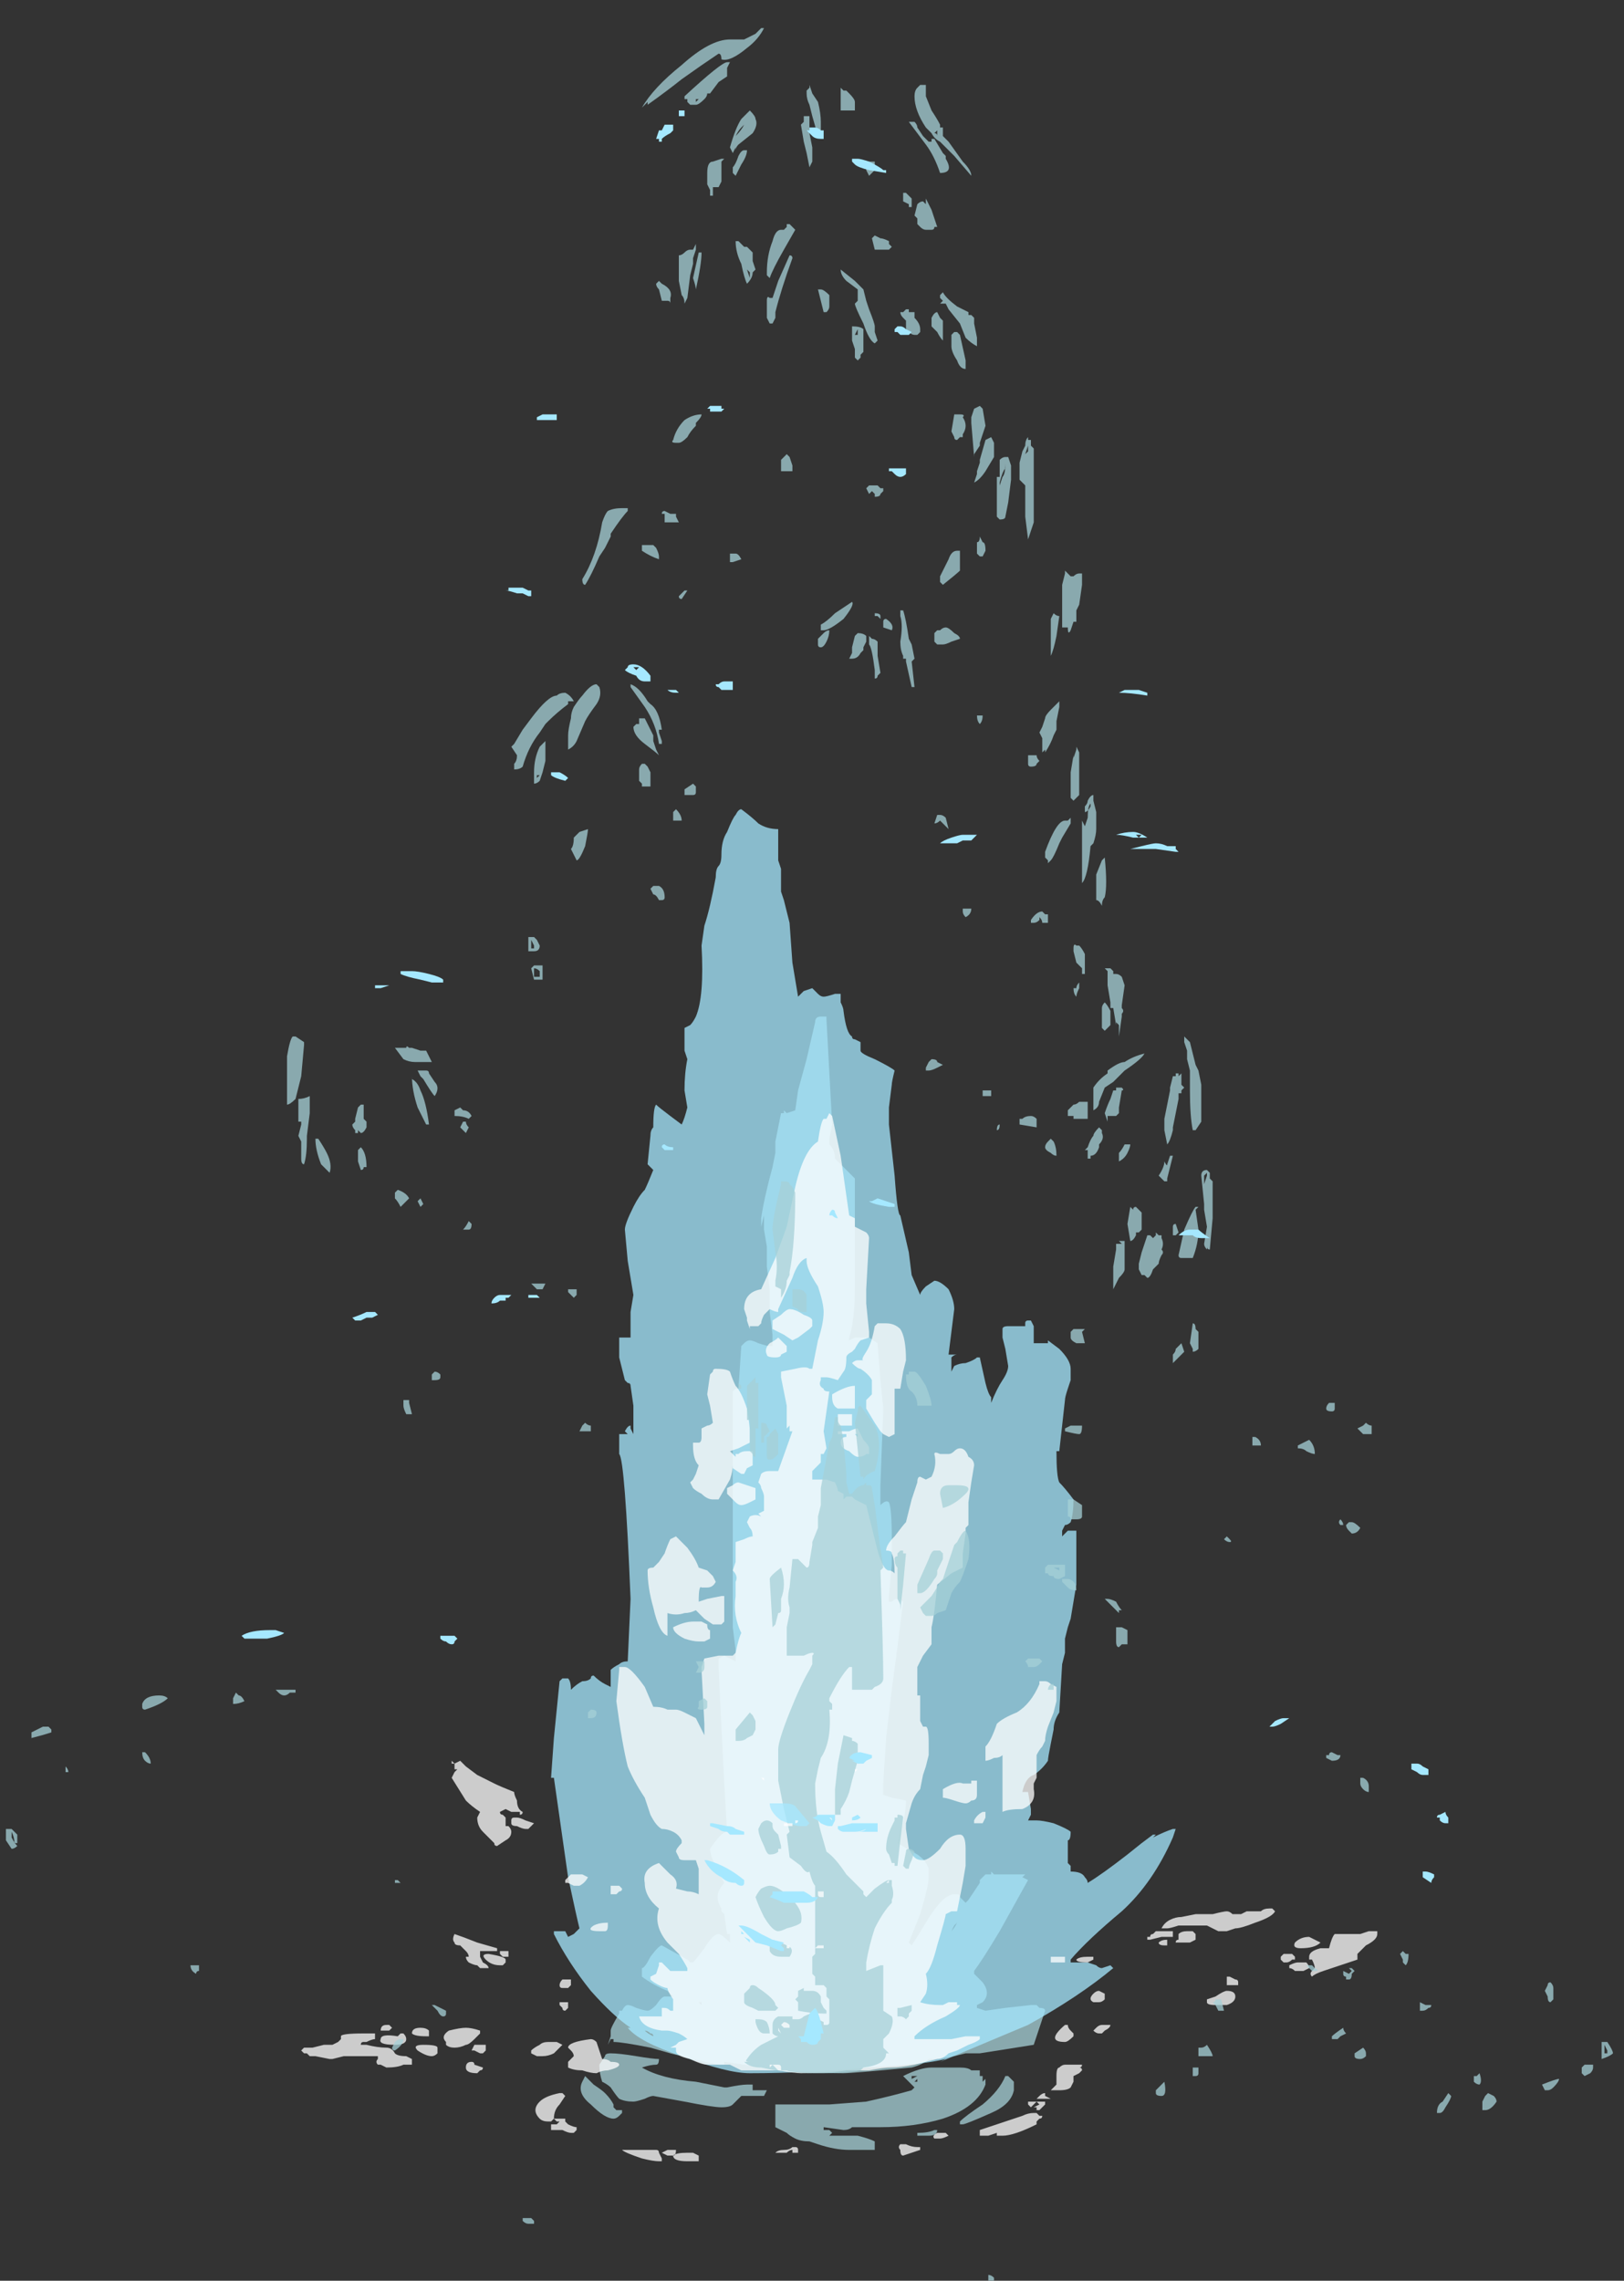 <?xml version="1.0" encoding="UTF-8" standalone="no"?>
<svg xmlns:ffdec="https://www.free-decompiler.com/flash" xmlns:xlink="http://www.w3.org/1999/xlink" ffdec:objectType="frame" height="201.1px" width="143.25px" xmlns="http://www.w3.org/2000/svg">
  <rect width="100%" height="100%" fill="#333333" stroke="none"/>
  <g transform="matrix(1.0, 0.0, 0.0, 1.0, 74.05, 209.4)">
    <use ffdec:characterId="338" height="18.95" transform="matrix(0.0, -5.009, 5.009, 0.0, -47.482, -18.834)" width="23.8" xlink:href="#shape0"/>
    <use ffdec:characterId="350" height="28.3" transform="matrix(0.0, -5.009, 5.009, 0.0, -73.527, -8.315)" width="39.65" xlink:href="#shape1"/>
  </g>
  <defs>
    <g id="shape0" transform="matrix(1.0, 0.0, 0.0, 1.0, 1.9, 9.4)">
      <path d="M-0.55 1.55 L-0.55 1.55 M-1.05 2.75 Q-1.25 2.3 -1.25 2.25 L-1.25 2.2 -1.2 2.2 Q-1.1 2.3 -0.9 2.6 -0.65 2.9 -0.4 3.0 L-0.4 3.05 -0.5 3.15 -0.65 3.15 Q-0.9 3.1 -1.05 2.75 M-1.45 1.45 L-1.4 1.45 Q-1.4 1.65 -1.35 1.75 L-1.35 1.8 Q-1.45 1.8 -1.45 1.65 -1.45 1.5 -1.45 1.45 M-0.5 1.45 L-0.45 1.45 -0.5 1.4 -0.5 1.45 M-0.4 1.35 L-0.45 1.35 -0.4 1.45 Q-0.4 1.4 -0.4 1.35 M-0.9 -0.95 Q-0.9 -0.9 -0.9 -0.85 -0.9 -0.8 -0.9 -0.6 L-0.9 -0.1 -0.85 0.55 Q-0.75 1.0 -0.65 1.35 L-0.6 1.4 -0.4 1.2 Q-0.25 1.5 -0.25 1.7 L-0.25 2.2 Q-0.25 2.35 -0.3 2.4 -0.3 2.45 -0.3 2.55 L-0.4 2.55 -0.4 2.6 -0.5 2.6 -0.45 2.65 -0.55 2.65 Q-0.95 2.5 -1.15 1.9 -1.3 1.4 -1.3 0.8 L-1.3 0.3 Q-1.35 0.25 -1.35 0.15 L-1.3 -0.2 -1.35 -0.2 Q-1.35 -0.15 -1.35 -0.1 L-1.4 -0.05 -1.45 -0.1 Q-1.45 0.3 -1.45 0.4 -1.5 0.6 -1.55 0.7 L-1.7 0.7 Q-1.7 0.6 -1.7 0.45 L-1.7 0.25 Q-1.7 0.0 -1.6 -0.3 L-1.55 -0.45 Q-1.55 -0.6 -1.5 -0.7 -1.45 -0.8 -1.4 -0.85 L-1.3 -1.05 -0.9 -1.05 -0.9 -0.95 M-0.75 -3.5 L-0.75 -3.5 M-0.2 -4.0 L-0.2 -4.0 M-0.8 -3.35 Q-0.85 -3.5 -0.85 -3.55 -0.85 -3.7 -0.8 -3.8 -0.75 -3.85 -0.6 -3.95 -0.55 -4.0 -0.5 -4.1 -0.35 -4.15 -0.2 -4.15 L-0.05 -4.05 Q0.0 -4.05 0.0 -3.95 0.0 -3.8 -0.05 -3.5 -0.1 -3.2 -0.1 -3.1 -0.2 -3.1 -0.2 -3.15 -0.2 -3.25 -0.25 -3.4 -0.45 -3.05 -0.5 -2.45 L-0.6 -1.95 -0.6 -1.9 Q-0.55 -1.65 -0.55 -1.55 -0.55 -1.5 -0.55 -1.45 L-0.65 -1.45 Q-0.65 -1.3 -0.65 -1.2 L-0.75 -1.25 -0.75 -1.65 -0.9 -1.8 Q-0.95 -1.85 -0.95 -2.0 -0.95 -2.15 -0.85 -2.65 L-0.75 -3.2 Q-0.75 -3.25 -0.8 -3.35 M-1.05 -3.75 L-1.1 -3.8 Q-1.15 -3.85 -1.15 -3.9 -1.15 -4.05 -0.9 -4.3 -0.7 -4.55 -0.5 -4.45 L-0.4 -4.4 -0.55 -4.25 Q-0.65 -4.1 -0.7 -4.05 -0.8 -3.95 -0.9 -3.9 L-0.95 -3.9 -1.0 -3.85 Q-1.0 -3.8 -1.0 -3.75 L-1.05 -3.75 M-0.85 -4.2 L-0.85 -4.2 M2.3 2.15 L2.25 2.1 2.15 2.05 Q2.2 2.1 2.3 2.15 M0.9 -2.4 L0.85 -2.35 0.9 -2.35 0.9 -2.4 M1.0 -2.8 L1.0 -2.8 M1.7 -3.25 Q1.9 -3.1 1.9 -3.05 L1.65 -2.6 1.6 -2.55 1.6 -2.5 Q1.65 -2.45 1.85 -2.3 2.1 -2.15 2.1 -2.05 2.1 -2.0 1.95 -1.85 L2.1 -1.85 2.1 -1.9 2.45 -1.95 2.5 -2.0 2.55 -2.0 Q2.7 -2.1 2.85 -2.05 2.95 -2.0 3.0 -1.95 L3.1 -2.0 Q3.45 -2.2 3.6 -2.2 3.9 -2.0 3.9 -1.9 L4.75 -1.95 5.75 -2.0 6.8 -2.05 6.95 -2.05 7.0 -1.95 6.9 -1.75 7.1 -1.75 7.5 -1.8 11.65 -1.8 11.7 -1.75 11.7 -1.7 12.45 -1.65 12.5 -1.6 Q12.55 -1.55 12.55 -1.5 12.55 -1.45 12.5 -1.35 12.45 -1.2 12.45 -1.15 L12.45 -1.1 12.65 -1.1 13.05 -1.15 13.45 -1.15 13.85 -1.2 14.2 -1.2 14.5 -1.25 14.75 -1.25 14.55 -1.3 14.7 -1.3 Q15.05 -1.25 15.6 -1.1 L15.85 -1.05 16.05 -1.05 16.55 -0.95 16.55 -0.9 16.6 -0.9 16.55 -0.85 16.6 -0.7 16.95 -0.65 17.5 -0.5 18.15 -0.35 Q18.25 -0.35 18.25 -0.25 18.25 -0.2 18.25 -0.15 L18.2 -0.15 16.35 -0.05 16.1 -0.1 16.0 -0.1 Q15.9 0.0 15.75 0.0 15.7 0.05 15.6 0.15 15.45 0.3 15.4 0.35 L14.9 0.35 Q14.0 0.35 13.5 0.35 12.9 0.35 12.6 0.25 L12.55 0.25 12.6 0.35 Q12.6 0.5 12.6 0.55 L12.6 0.6 12.5 0.75 11.85 0.8 11.35 0.85 10.0 0.8 9.65 0.8 Q9.75 0.9 9.7 0.95 9.6 1.0 9.05 1.0 L8.6 1.0 8.05 0.95 7.95 0.95 7.95 1.0 Q8.0 1.05 8.0 1.1 8.0 1.15 7.95 1.2 L7.15 1.1 6.4 1.0 5.55 0.9 4.75 0.85 4.55 0.85 4.5 1.0 4.45 1.25 Q4.2 1.25 3.9 1.15 L3.7 1.1 3.5 1.45 Q3.4 1.6 3.25 1.65 3.3 1.65 3.25 1.65 L3.1 1.65 Q2.95 1.65 2.45 1.5 L1.95 1.3 1.9 1.35 Q2.05 1.45 2.3 1.6 2.8 1.9 2.8 2.1 L2.8 2.15 Q2.8 2.2 2.75 2.2 L2.65 2.3 2.7 2.35 3.0 2.55 3.05 2.55 3.15 2.65 3.15 2.75 3.2 2.75 3.15 2.8 3.15 3.35 3.1 3.3 3.05 3.4 Q2.6 3.15 2.15 2.9 1.65 2.6 1.45 2.45 L1.4 2.45 Q1.3 2.55 1.25 2.6 1.05 2.75 0.9 2.6 L0.85 2.5 0.8 2.5 0.75 2.65 0.8 3.0 0.85 3.45 0.85 3.55 0.8 3.6 Q0.8 3.7 0.75 3.7 L0.15 3.5 0.0 2.55 0.0 2.3 -0.05 2.1 Q-0.1 1.85 -0.1 1.65 -0.2 1.55 -0.25 1.35 -0.35 0.3 -0.35 0.15 -0.35 -0.75 -0.2 -1.6 L-0.15 -1.95 -0.2 -1.95 Q-0.2 -2.0 -0.2 -2.05 -0.2 -2.1 0.0 -2.9 L0.1 -3.25 Q0.2 -3.75 0.2 -3.9 L0.25 -3.9 0.25 -3.95 0.15 -4.0 0.3 -3.95 0.4 -3.95 Q0.45 -3.95 0.7 -3.8 L0.75 -3.8 0.75 -3.75 Q0.85 -3.7 0.85 -3.65 0.85 -3.6 0.8 -3.5 0.75 -3.35 0.75 -3.3 0.75 -3.25 0.85 -3.15 1.0 -3.05 1.0 -3.0 L1.0 -2.85 1.1 -2.95 Q1.2 -3.2 1.35 -3.4 L1.5 -3.4 Q1.5 -3.35 1.7 -3.25" fill="#a5d0d7" fill-opacity="0.749" fill-rule="evenodd" stroke="none"/>
      <path d="M2.2 -4.5 Q2.4 -4.55 3.1 -4.7 L4.85 -4.95 4.85 -5.0 5.55 -4.95 6.55 -4.85 6.6 -4.8 Q6.6 -4.75 6.6 -4.7 6.55 -4.65 6.4 -4.65 6.5 -4.55 6.55 -4.45 6.55 -4.35 6.6 -4.3 6.65 -4.3 6.65 -4.25 6.55 -4.15 6.5 -4.05 L6.45 -3.95 6.75 -3.95 Q6.8 -3.9 6.85 -3.8 6.9 -3.75 6.9 -3.65 L8.0 -3.6 Q10.45 -3.7 10.55 -3.8 L10.9 -3.8 Q10.9 -3.75 10.9 -3.7 L10.9 -3.65 10.95 -3.7 Q11.05 -3.65 11.05 -3.6 L11.0 -3.6 10.9 -3.55 Q11.0 -3.55 11.4 -3.55 L11.75 -3.6 Q11.8 -3.6 11.8 -3.65 L11.85 -3.7 12.25 -3.8 12.6 -3.8 12.6 -3.6 13.05 -3.6 13.35 -3.55 13.95 -3.65 14.5 -3.7 Q14.6 -3.7 14.9 -3.55 15.1 -3.45 15.2 -3.35 15.3 -3.3 15.55 -3.2 L15.65 -3.3 16.15 -3.25 Q16.25 -3.25 16.3 -3.2 16.65 -3.2 16.7 -3.15 16.65 -3.1 16.5 -2.9 L16.35 -2.7 Q16.45 -2.65 16.65 -2.6 L16.95 -2.65 Q17.25 -2.65 17.5 -2.6 L17.65 -2.65 18.05 -2.65 18.1 -2.55 Q18.15 -2.5 18.25 -2.45 18.6 -2.3 19.5 -2.35 L19.85 -2.3 Q20.15 -2.2 20.7 -2.1 20.85 -2.1 20.9 -2.05 20.95 -2.0 21.1 -2.0 21.35 -2.0 21.5 -1.9 21.75 -1.8 21.8 -1.75 21.9 -1.7 21.9 -1.65 21.75 -1.45 21.65 -1.35 21.55 -1.2 21.55 -1.0 21.5 -1.0 21.4 -1.0 L21.0 -1.0 20.85 -0.95 20.45 -0.95 20.3 -0.9 19.9 -0.8 19.2 -0.75 18.6 -0.65 18.7 -0.55 18.75 -0.4 18.65 -0.3 Q18.6 -0.25 18.6 -0.2 18.6 -0.15 18.65 0.0 L18.65 0.1 18.5 0.1 Q18.4 0.15 18.35 0.15 17.95 0.2 17.9 0.3 17.85 0.3 17.85 0.35 L17.8 0.45 17.65 0.45 Q17.6 0.45 17.5 0.7 17.35 1.0 17.3 1.05 17.1 1.0 17.05 1.0 L16.65 0.95 16.35 0.95 15.45 1.05 Q14.75 1.1 14.75 1.15 L14.1 1.3 13.7 1.35 13.35 1.5 Q13.4 1.5 13.5 1.6 L13.6 1.75 Q13.6 1.85 13.45 2.0 13.25 2.1 13.1 2.1 L12.3 2.0 12.3 2.15 Q12.3 2.1 12.25 2.05 L12.0 2.05 12.1 2.1 Q12.15 2.2 12.15 2.3 12.2 2.45 12.25 2.5 L12.25 2.55 11.8 2.65 Q11.6 2.7 11.55 2.75 L11.45 2.75 Q11.7 2.85 11.85 2.95 12.0 3.05 12.1 3.05 L12.4 3.0 12.6 2.95 12.75 2.95 Q12.8 2.95 12.8 3.05 L12.8 3.2 Q12.8 3.25 12.8 3.35 L12.85 3.35 Q12.9 3.35 12.9 3.4 L12.9 3.45 12.8 3.5 12.5 3.5 12.5 3.55 Q12.5 3.65 12.5 3.7 L12.5 3.75 12.55 3.75 12.4 3.95 Q12.2 4.15 12.05 4.15 L11.85 4.15 11.7 4.1 Q11.55 4.05 11.5 4.05 L10.6 3.95 10.6 3.9 Q10.15 3.9 10.05 3.95 9.95 4.05 9.75 4.2 9.5 4.2 9.35 4.15 9.3 4.1 9.3 4.05 L9.2 4.0 9.1 4.0 9.2 4.1 9.2 4.25 8.25 4.25 7.65 4.15 7.5 4.1 7.3 4.05 7.05 4.05 6.85 4.0 6.0 3.95 Q5.85 3.85 5.7 3.85 L5.45 3.8 Q5.2 3.75 5.15 3.75 5.0 3.65 4.9 3.5 4.85 3.35 4.6 3.3 4.6 3.35 4.6 3.4 L4.3 3.45 4.2 3.45 4.1 3.4 4.1 3.55 Q4.1 3.65 4.05 3.85 3.95 4.1 3.9 4.15 3.75 4.15 3.75 4.1 L3.35 4.1 3.3 4.15 Q3.25 4.15 3.2 4.15 3.2 4.35 3.1 4.4 3.05 4.45 3.0 4.45 3.15 4.7 3.5 5.15 L3.7 5.4 3.85 5.6 3.85 5.65 3.8 5.6 Q3.9 5.8 3.95 5.95 L3.95 6.0 3.8 5.95 Q3.0 5.6 2.5 5.05 2.0 4.45 1.65 4.15 L1.6 4.15 1.6 4.3 Q1.6 4.4 1.6 4.45 L1.55 4.6 Q1.5 4.65 1.5 4.7 L1.55 4.85 1.5 4.9 Q1.0 4.3 0.5 3.4 0.25 2.8 -0.15 1.85 L-0.1 1.95 Q-0.2 1.55 -0.25 0.6 -0.35 -0.5 -0.35 -1.5 -0.35 -1.9 -0.05 -2.7 0.2 -3.45 0.45 -3.65 L0.45 -3.6 Q0.65 -3.9 1.1 -4.3 1.6 -4.7 2.1 -4.95 L2.15 -4.95 2.15 -4.75 2.05 -4.7 2.1 -4.6 Q2.15 -4.55 2.2 -4.5 M0.3 -3.2 Q0.35 -3.2 0.35 -3.25 0.4 -3.3 0.4 -3.35 0.35 -3.3 0.3 -3.2 M19.9 -1.95 L19.9 -1.95 M2.95 4.45 L2.95 4.45" fill="#a5e8ff" fill-opacity="0.749" fill-rule="evenodd" stroke="none"/>
      <path d="M3.75 -6.05 L3.9 -6.2 Q4.0 -6.3 4.15 -6.3 L4.25 -6.25 Q4.35 -6.4 4.45 -6.5 L4.85 -6.75 4.95 -6.7 5.0 -6.65 5.0 -6.7 5.1 -6.7 5.1 -6.75 5.15 -6.75 5.1 -6.7 5.15 -6.6 5.05 -6.5 4.9 -6.3 Q4.8 -6.1 4.75 -6.0 4.7 -5.9 4.6 -5.65 4.55 -5.65 4.45 -5.6 4.3 -5.6 4.25 -5.5 4.2 -5.5 4.2 -5.55 L4.25 -5.55 4.25 -5.6 Q4.25 -5.65 4.25 -5.7 L4.3 -5.8 4.25 -5.9 Q4.2 -5.9 4.2 -5.85 L4.15 -5.8 4.0 -5.8 4.0 -5.75 Q3.95 -5.7 3.9 -5.7 3.8 -5.7 3.75 -5.8 L3.65 -5.95 Q3.65 -6.0 3.7 -6.0 L3.75 -6.05 M0.1 -9.35 L0.1 -9.2 0.15 -9.0 Q0.15 -8.95 0.15 -8.85 L0.2 -8.75 0.25 -8.7 0.3 -8.7 Q0.35 -8.7 0.35 -8.3 L0.35 -8.1 0.25 -8.1 Q0.25 -8.15 0.2 -8.25 L0.2 -8.3 Q0.2 -8.35 0.15 -8.35 L0.15 -8.25 Q0.1 -8.05 0.1 -7.9 0.1 -7.8 0.0 -7.75 -0.05 -7.7 -0.05 -7.55 L-0.1 -7.45 -0.2 -7.45 -0.2 -7.6 Q-0.25 -7.7 -0.25 -7.9 L-0.2 -8.0 -0.2 -8.05 Q-0.15 -8.1 -0.1 -8.05 L-0.05 -8.05 -0.05 -8.65 -0.1 -8.85 -0.1 -8.9 -0.05 -9.15 -0.05 -9.25 0.0 -9.3 0.0 -9.35 0.05 -9.4 0.1 -9.35 M0.2 -8.4 L0.2 -8.4 M0.4 -8.0 Q0.5 -8.0 0.5 -7.9 L0.5 -7.85 0.45 -7.8 0.4 -7.85 0.4 -8.0 M0.25 -7.55 Q0.15 -7.55 0.15 -7.75 0.15 -8.05 0.25 -8.0 0.35 -8.0 0.3 -7.7 L0.35 -7.65 0.35 -7.6 Q0.3 -7.55 0.25 -7.55 M0.3 -7.15 L0.3 -7.2 Q0.3 -7.4 0.35 -7.45 0.45 -7.45 0.45 -7.3 0.45 -7.2 0.4 -7.15 L0.3 -7.15 M0.15 -7.25 Q0.15 -7.0 0.1 -7.0 L0.0 -7.0 Q-0.05 -7.05 -0.05 -7.1 -0.05 -7.2 0.05 -7.35 0.15 -7.45 0.15 -7.25 M0.15 -6.85 L0.2 -6.85 Q0.3 -6.95 0.4 -6.8 0.45 -6.6 0.45 -6.5 0.45 -6.4 0.4 -6.25 L0.35 -6.25 0.25 -6.35 Q0.15 -6.45 0.15 -6.5 0.1 -6.6 0.1 -6.7 0.1 -6.8 0.15 -6.85 M0.15 -6.35 L0.15 -6.15 0.05 -6.15 0.0 -6.2 0.0 -6.25 0.05 -6.35 0.05 -6.4 0.15 -6.35 M1.6 -6.45 Q1.65 -6.5 1.7 -6.5 L1.7 -6.45 Q1.75 -6.45 1.8 -6.5 1.85 -6.55 1.9 -6.6 1.9 -6.7 1.95 -6.7 2.0 -6.75 2.1 -6.7 2.05 -6.55 1.95 -6.3 L1.85 -5.95 1.8 -5.95 1.8 -6.25 1.7 -6.25 1.6 -6.2 Q1.55 -6.1 1.5 -6.1 L1.5 -6.25 1.55 -6.3 Q1.55 -6.35 1.6 -6.45 M1.75 -6.1 Q1.7 -5.8 1.65 -5.8 L1.6 -5.8 1.55 -5.85 1.55 -5.9 Q1.55 -6.05 1.65 -6.15 1.75 -6.25 1.75 -6.1 M3.15 -4.55 L3.15 -4.45 3.1 -4.35 Q3.0 -4.4 2.95 -4.5 L2.95 -4.6 3.0 -4.7 3.0 -4.75 3.05 -4.75 Q3.1 -4.7 3.15 -4.65 L3.15 -4.55 M1.8 -5.9 L1.8 -5.75 1.7 -5.75 1.7 -5.85 1.75 -5.9 1.8 -5.9 M2.3 -4.0 L2.25 -4.0 Q2.15 -4.0 2.15 -4.05 L2.15 -4.15 Q2.15 -4.4 2.25 -4.25 2.3 -4.15 2.3 -4.0 M2.95 -3.95 L2.95 -3.8 2.9 -3.75 Q2.85 -3.75 2.85 -3.8 L2.8 -3.85 2.8 -3.95 2.95 -3.95 M3.0 -3.35 Q3.25 -3.4 3.35 -3.1 L3.15 -2.9 Q3.05 -2.75 2.9 -2.8 L2.85 -2.6 Q2.85 -2.5 2.8 -2.4 L3.25 -2.4 3.4 -2.45 3.4 -2.65 Q3.4 -2.75 3.45 -2.75 L3.55 -2.8 Q3.6 -2.8 3.7 -2.7 L3.75 -2.7 Q3.85 -2.75 3.9 -2.85 3.95 -2.95 3.95 -3.05 4.0 -3.15 4.2 -3.25 L4.5 -3.35 Q4.8 -3.55 5.05 -3.65 5.45 -3.75 6.2 -3.85 L6.75 -3.8 6.8 -3.8 6.8 -3.7 Q6.8 -3.6 6.45 -3.35 L6.1 -3.2 Q6.1 -3.05 6.05 -2.95 6.05 -2.9 6.05 -2.8 6.05 -2.75 6.0 -2.65 5.95 -2.55 5.9 -2.45 5.8 -2.4 5.6 -2.3 L5.8 -2.3 6.75 -2.35 6.8 -2.35 6.95 -2.3 7.0 -2.05 Q7.0 -1.9 7.0 -1.8 L7.05 -1.75 Q7.3 -1.7 7.4 -1.65 7.7 -1.8 8.05 -1.75 L8.3 -1.75 Q8.4 -1.7 8.5 -1.8 L8.65 -1.75 9.0 -1.75 9.05 -1.6 Q9.1 -1.5 9.1 -1.45 9.2 -1.45 9.25 -1.5 L9.35 -1.55 9.45 -1.5 Q9.5 -1.4 9.45 -1.3 L9.45 -1.3 9.5 -1.35 9.55 -1.25 9.8 -1.25 Q9.85 -1.25 9.95 -1.3 10.0 -1.3 10.05 -1.35 L10.2 -1.3 Q10.25 -1.25 10.25 -1.15 10.25 -1.05 10.25 -1.0 L10.95 -0.75 10.95 -0.8 11.05 -0.8 11.0 -0.85 11.4 -0.85 11.9 -0.95 12.0 -0.95 12.05 -0.7 Q12.1 -0.5 12.05 -0.45 L12.05 -0.4 12.55 -0.3 Q12.85 -0.2 13.05 -0.2 13.2 -0.2 13.5 -0.3 13.8 -0.5 13.95 -0.5 L14.0 -0.5 Q13.95 -0.65 13.65 -0.75 L13.1 -1.0 13.05 -1.0 Q13.05 -1.05 13.1 -1.15 13.05 -1.2 13.0 -1.25 12.9 -1.3 12.85 -1.3 L12.8 -1.35 12.8 -1.5 12.75 -1.5 12.9 -1.55 12.95 -1.55 13.1 -1.6 Q13.4 -1.6 13.45 -1.3 L14.0 -1.05 14.55 -0.85 15.25 -0.7 Q15.9 -0.55 16.05 -0.3 16.4 -0.25 16.45 -0.2 L16.45 -0.15 16.55 -0.1 16.5 -0.05 15.8 0.1 14.75 0.25 14.7 0.35 14.55 0.35 14.45 0.55 Q14.4 0.6 14.35 0.6 L13.45 0.55 13.2 0.55 12.7 0.6 12.6 0.6 12.55 0.45 Q12.5 0.4 12.4 0.35 L12.35 0.3 Q12.3 0.2 12.25 0.2 12.05 0.2 12.0 0.15 L11.85 0.05 Q11.9 -0.1 11.9 -0.15 11.9 -0.2 11.9 -0.25 L11.85 -0.25 Q11.75 -0.3 11.7 -0.2 11.65 -0.2 11.65 -0.1 L10.95 -0.2 10.65 -0.15 10.55 -0.2 10.55 -0.25 10.4 -0.25 10.25 -0.4 10.1 -0.4 10.1 -0.15 10.05 0.0 Q9.95 0.05 9.9 0.05 L9.85 0.15 9.75 0.15 9.8 0.2 Q9.8 0.25 9.8 0.3 L9.75 0.35 Q9.7 0.45 9.65 0.55 L8.85 0.75 Q8.5 0.85 8.5 0.95 8.5 1.0 8.45 1.05 8.7 1.05 8.8 1.0 8.85 1.0 8.85 0.9 8.95 0.9 9.1 1.05 9.3 1.2 9.35 1.25 L9.75 1.35 10.05 1.45 Q10.15 1.45 10.15 1.5 L10.1 1.6 10.15 1.7 Q10.35 1.8 10.55 1.75 10.6 1.75 10.55 1.85 L10.55 2.0 Q10.55 2.05 10.6 2.1 10.65 2.15 10.65 2.2 10.65 2.3 10.5 2.35 10.45 2.45 10.35 2.45 L10.05 2.4 9.7 2.35 9.3 2.35 9.25 2.3 9.15 2.3 8.8 2.25 8.55 2.25 8.45 2.05 8.25 1.8 Q7.7 1.75 7.5 1.7 L7.2 1.7 7.0 1.55 6.8 1.45 6.3 1.45 6.3 1.5 Q6.25 1.5 5.85 1.5 L5.75 1.55 5.75 1.6 Q5.75 1.65 5.45 1.65 L5.25 1.65 5.05 1.6 4.9 1.55 4.65 1.5 Q4.55 1.4 4.4 1.35 L4.05 1.25 3.95 1.25 3.6 1.3 Q3.5 1.35 3.45 1.4 3.4 1.45 3.4 1.55 3.4 1.65 3.6 1.85 3.85 2.0 3.85 2.2 3.85 2.3 3.6 2.3 L3.3 2.3 3.0 2.25 2.5 2.15 2.5 2.05 2.45 1.95 Q2.4 1.95 1.9 1.8 1.5 1.7 1.4 1.6 1.2 1.65 1.05 1.6 L0.9 1.5 Q0.85 1.65 0.85 1.85 L0.85 1.9 0.9 2.0 0.9 2.15 0.85 2.15 0.85 2.2 Q0.8 2.2 0.65 1.95 0.5 1.6 0.3 1.4 L0.25 1.4 0.25 1.8 Q0.25 1.85 0.25 2.05 L0.3 2.3 0.3 2.55 0.25 2.55 Q0.2 2.5 0.15 2.35 L0.05 2.15 0.0 2.0 Q-0.1 1.9 -0.1 1.8 L-0.2 1.4 Q-0.25 1.15 -0.25 1.0 -0.25 0.85 -0.3 0.6 L-0.3 0.2 Q-0.35 -0.1 -0.35 -0.6 -0.35 -0.7 -0.3 -1.0 L-0.3 -1.65 Q-0.25 -1.75 -0.2 -1.85 -0.2 -1.9 -0.2 -2.05 L-0.2 -2.25 Q-0.2 -2.35 -0.1 -2.55 -0.05 -2.8 0.05 -2.8 L0.1 -2.8 0.1 -2.9 0.15 -2.8 0.2 -2.75 0.25 -2.6 Q0.3 -2.65 0.35 -2.75 0.4 -2.9 0.4 -2.95 L0.4 -3.05 Q0.45 -3.4 0.65 -3.45 0.65 -3.5 0.65 -3.45 L0.65 -3.05 0.8 -3.05 0.8 -3.0 Q0.8 -2.95 0.75 -2.9 L0.75 -2.85 0.95 -2.85 Q1.1 -2.95 1.15 -2.95 1.15 -3.0 1.2 -3.1 1.25 -3.2 1.3 -3.25 L1.35 -3.25 1.4 -3.15 1.55 -3.1 1.6 -3.1 1.6 -3.05 1.45 -2.9 1.45 -2.6 1.5 -2.6 Q1.6 -2.65 1.75 -2.75 L1.95 -2.95 Q2.25 -3.2 2.55 -3.1 2.75 -3.35 3.0 -3.35 M1.2 -4.85 Q1.25 -4.85 1.3 -4.8 L1.3 -4.65 1.2 -4.65 1.15 -4.7 1.15 -4.8 Q1.15 -4.85 1.2 -4.85 M0.9 -4.85 L0.9 -4.7 0.8 -4.7 0.75 -4.75 Q0.75 -4.8 0.8 -4.8 L0.85 -4.85 0.9 -4.85 M0.05 -5.35 Q0.1 -5.3 0.15 -5.2 0.2 -5.15 0.2 -5.05 0.2 -5.0 0.2 -4.9 L0.15 -4.8 0.0 -4.95 Q-0.05 -5.05 -0.05 -5.15 L-0.05 -5.25 0.0 -5.35 0.05 -5.35 M0.1 -4.7 Q0.2 -4.7 0.25 -4.3 0.25 -4.25 0.2 -4.2 L-0.1 -4.1 Q-0.1 -4.0 -0.15 -3.95 -0.15 -3.8 -0.2 -3.8 -0.25 -3.8 -0.3 -4.0 -0.3 -4.1 -0.35 -4.2 -0.35 -4.3 -0.3 -4.45 -0.3 -4.6 -0.25 -4.7 L-0.15 -4.7 -0.05 -4.6 Q0.0 -4.6 0.05 -4.65 L0.1 -4.7 M4.15 -5.6 Q4.15 -5.55 4.1 -5.45 L4.05 -5.3 Q4.0 -5.35 3.95 -5.4 L3.95 -5.45 Q3.95 -5.5 4.0 -5.6 4.0 -5.7 4.05 -5.7 L4.1 -5.7 Q4.15 -5.7 4.15 -5.65 L4.15 -5.6 M8.55 -3.2 L8.65 -3.1 8.8 -3.0 Q8.95 -2.95 9.05 -2.9 L9.1 -2.8 Q9.05 -2.75 8.9 -2.6 8.7 -2.45 8.55 -2.4 L8.5 -2.25 Q8.45 -2.2 8.4 -2.15 L8.3 -2.1 Q8.2 -2.15 8.2 -2.25 L8.2 -2.35 Q8.25 -2.4 7.95 -2.4 L8.0 -2.25 8.05 -2.0 8.05 -1.95 7.6 -1.95 7.55 -2.0 Q7.55 -2.05 7.55 -2.15 L7.65 -2.3 7.8 -2.45 Q7.75 -2.55 7.75 -2.65 7.7 -2.8 7.75 -2.95 L7.35 -2.95 Q7.4 -3.1 7.85 -3.2 8.2 -3.3 8.5 -3.3 8.55 -3.3 8.55 -3.2 M7.6 -2.35 L7.55 -2.25 Q7.45 -2.25 7.45 -2.2 L7.3 -2.2 7.25 -2.3 Q7.25 -2.35 7.25 -2.4 7.25 -2.5 7.3 -2.65 7.4 -2.85 7.5 -2.85 7.6 -2.65 7.6 -2.5 7.6 -2.4 7.6 -2.35 M9.75 -2.1 L9.75 -2.15 Q9.75 -2.25 9.85 -2.35 9.9 -2.45 9.95 -2.5 L10.05 -2.55 10.1 -2.5 10.2 -2.45 10.35 -2.4 Q10.45 -2.5 10.7 -2.5 L10.75 -2.5 10.75 -2.4 Q10.75 -2.35 10.85 -2.35 L11.0 -2.35 11.05 -2.25 Q11.05 -2.2 11.1 -2.15 L11.4 -2.2 11.6 -2.25 11.95 -2.2 12.0 -2.15 Q12.05 -2.15 12.05 -2.1 12.05 -1.9 12.0 -1.85 11.85 -1.8 11.75 -1.75 11.65 -1.65 11.35 -1.55 11.05 -1.5 10.95 -1.5 L10.75 -1.5 10.65 -1.7 10.6 -1.85 10.5 -1.75 10.55 -1.75 10.55 -1.7 Q10.6 -1.65 10.6 -1.55 L10.6 -1.45 10.35 -1.45 10.3 -1.55 10.2 -1.6 10.2 -1.65 10.3 -1.8 10.35 -1.8 Q10.25 -1.8 10.1 -1.85 L9.75 -2.05 9.75 -2.1 M9.7 -1.75 Q9.75 -1.8 9.85 -1.9 L9.95 -1.9 10.0 -1.8 Q10.05 -1.75 10.05 -1.7 L9.95 -1.4 9.75 -1.4 9.7 -1.5 Q9.65 -1.6 9.65 -1.65 9.65 -1.7 9.7 -1.75 M11.6 -0.05 Q11.75 0.2 11.75 0.35 L11.35 0.35 11.35 0.05 Q11.4 -0.05 11.55 -0.05 L11.6 -0.05 M12.75 -1.1 L12.9 -1.1 13.0 -0.95 Q13.1 -0.85 13.1 -0.8 13.1 -0.7 13.0 -0.55 12.95 -0.4 12.9 -0.4 12.85 -0.4 12.8 -0.4 L12.75 -0.45 12.6 -0.65 12.55 -0.75 12.65 -0.9 12.75 -1.1 M12.6 -1.0 L12.45 -0.85 12.35 -0.85 12.3 -0.95 Q12.25 -0.95 12.25 -1.05 12.25 -1.2 12.3 -1.2 12.4 -1.25 12.5 -1.15 12.55 -1.05 12.6 -1.0 M12.75 1.15 Q12.6 1.25 12.2 1.25 L12.0 1.2 11.7 1.15 Q11.7 1.1 11.7 1.05 L10.9 1.05 10.85 0.95 10.9 0.85 10.95 0.8 11.1 0.7 11.35 0.55 11.5 0.55 11.6 0.65 11.85 0.65 Q11.95 0.6 12.05 0.45 12.05 0.4 12.15 0.3 12.2 0.35 12.2 0.4 L12.2 0.5 Q12.2 0.45 12.35 0.55 12.5 0.65 12.8 0.7 L12.85 0.75 Q12.85 0.85 12.85 0.9 12.85 1.05 12.75 1.15 M11.25 0.15 L11.25 0.3 11.05 0.3 11.05 0.15 Q11.05 0.1 11.05 0.05 L11.25 0.05 11.25 0.15 M10.9 0.05 L10.95 0.05 10.95 0.25 Q11.0 0.35 11.0 0.4 L10.8 0.5 Q10.7 0.6 10.65 0.6 L10.55 0.6 10.55 0.55 Q10.5 0.5 10.5 0.4 10.5 0.35 10.6 0.25 10.65 0.1 10.75 0.1 10.85 0.1 10.85 0.2 L10.9 0.2 10.9 0.05 M10.9 0.4 L10.9 0.35 10.85 0.4 10.9 0.4 M6.55 3.6 L6.55 3.7 Q6.55 3.75 6.5 3.8 L6.45 3.9 6.2 3.9 6.0 3.85 5.75 3.75 Q5.6 3.7 5.5 3.7 L5.4 3.65 Q5.35 3.6 5.25 3.55 L4.85 3.55 4.75 3.5 4.65 3.5 Q4.4 3.55 4.3 3.3 4.3 3.05 4.25 2.95 L5.25 2.95 Q5.2 2.9 5.2 2.8 5.15 2.7 5.15 2.65 L5.4 2.65 Q5.5 2.75 5.8 2.85 5.9 2.95 6.0 3.2 6.15 3.45 6.5 3.6 L6.55 3.6 M4.05 2.45 L4.1 2.45 Q4.2 2.5 4.25 2.6 L4.25 2.65 4.15 2.65 4.05 2.6 Q4.05 2.55 4.05 2.45 M4.65 1.9 Q4.8 2.15 4.75 2.25 L4.75 2.4 4.8 2.4 4.8 2.5 4.55 2.5 Q4.45 2.5 4.45 2.4 4.4 2.35 4.4 2.3 4.4 2.25 4.45 2.1 4.5 1.95 4.5 1.9 L4.65 1.9 M1.6 4.0 L1.6 3.8 1.7 3.8 1.7 4.05 1.6 4.05 1.6 4.0 M0.2 4.05 Q0.2 3.7 0.5 4.05 L0.5 4.1 Q0.45 4.1 0.4 4.15 L0.35 4.2 0.3 4.2 Q0.2 4.1 0.2 4.05 M0.5 4.7 L0.5 4.85 Q0.45 4.85 0.4 4.75 0.4 4.7 0.4 4.65 L0.4 4.75 0.35 4.7 0.35 4.65 Q0.35 4.6 0.4 4.55 L0.45 4.6 Q0.5 4.65 0.5 4.7 M1.1 4.65 L1.05 4.75 0.95 4.75 Q0.9 4.7 0.9 4.65 0.9 4.6 0.9 4.55 0.95 4.45 1.05 4.55 1.1 4.6 1.1 4.65 M1.65 4.55 L1.6 4.45 Q1.6 4.25 1.65 4.25 1.7 4.3 1.7 4.45 L1.7 4.55 1.65 4.55 M2.0 5.55 L2.0 5.5 2.05 5.5 2.05 5.55 Q2.1 5.55 2.1 5.6 L2.15 5.65 2.15 5.95 2.05 5.95 Q2.05 5.9 2.05 5.75 L2.0 5.55 M1.9 5.8 Q1.9 5.7 1.95 5.7 2.0 5.75 2.0 5.85 L1.9 5.85 1.9 5.8 M2.2 5.75 Q2.3 5.8 2.35 5.9 2.4 6.0 2.4 6.1 L2.45 6.35 2.45 6.65 Q2.5 6.85 2.5 6.9 2.5 6.95 2.45 7.0 2.45 7.05 2.45 7.1 L2.45 7.15 2.5 7.25 2.5 7.5 Q2.55 7.55 2.55 7.65 L2.55 7.7 2.5 7.75 Q2.4 7.7 2.3 7.4 2.2 7.15 2.2 7.05 L2.15 6.9 2.15 6.75 2.25 6.55 2.25 6.05 Q2.2 5.9 2.2 5.85 L2.2 5.75 M2.5 6.9 L2.5 6.9 M2.05 6.05 L2.1 6.05 Q2.15 6.1 2.15 6.2 L2.15 6.3 2.1 6.35 2.0 6.35 1.95 6.25 1.95 6.15 Q1.95 6.05 1.95 6.0 2.0 6.0 2.0 6.05 L2.05 6.05 M1.75 7.85 L1.75 7.85 M1.7 7.85 L1.75 7.9 1.75 8.05 1.7 8.1 1.65 8.1 1.65 8.05 Q1.6 8.0 1.6 7.95 L1.6 7.9 1.65 7.85 1.7 7.85 M2.0 8.45 L1.95 8.55 Q1.85 8.45 1.85 8.2 1.85 8.05 1.95 8.1 2.05 8.2 2.05 8.35 L2.0 8.45 M1.7 8.35 Q1.8 8.35 1.85 8.55 1.85 8.6 1.85 8.7 2.05 8.75 2.1 8.8 L2.1 9.05 Q2.1 9.1 2.1 9.25 L2.15 9.4 2.15 9.55 2.1 9.55 Q2.0 9.55 1.9 9.35 L1.75 9.2 1.65 9.2 Q1.6 9.05 1.5 8.75 L1.45 8.6 Q1.4 8.45 1.35 8.4 1.4 8.35 1.45 8.4 L1.5 8.45 Q1.55 8.45 1.65 8.4 L1.65 8.35 1.7 8.35 M0.95 6.55 L1.0 6.7 Q1.1 6.85 1.1 6.9 1.1 7.05 1.0 7.05 0.9 7.05 0.85 6.9 0.85 6.8 0.85 6.7 0.85 6.55 0.9 6.55 L0.95 6.55 M1.2 6.9 L1.35 6.9 1.35 6.95 1.3 7.05 Q1.3 7.1 1.25 7.1 L1.2 7.1 1.2 6.9 M1.55 8.0 Q1.6 8.1 1.6 8.15 1.6 8.2 1.6 8.3 1.55 8.35 1.5 8.35 L1.45 8.25 1.45 8.1 Q1.5 8.05 1.5 8.0 L1.55 8.0 M-0.2 -6.35 L-0.25 -6.2 Q-0.3 -6.2 -0.3 -6.25 L-0.35 -6.3 Q-0.35 -6.5 -0.25 -6.5 -0.15 -6.5 -0.15 -6.4 -0.15 -6.35 -0.2 -6.35 M-0.75 -4.75 L-0.9 -4.85 Q-1.0 -4.95 -1.15 -4.95 L-1.2 -5.0 -1.2 -5.05 Q-1.2 -5.15 -1.15 -5.2 -1.0 -5.35 -0.85 -5.2 -0.75 -5.1 -0.7 -4.85 L-0.7 -4.8 -0.75 -4.75 M-1.25 -5.0 L-1.25 -4.9 -1.2 -4.85 -1.2 -4.9 -1.15 -4.95 -1.15 -4.75 -1.2 -4.75 -1.25 -4.7 Q-1.3 -4.6 -1.3 -4.55 L-1.35 -4.55 -1.4 -4.6 -1.4 -4.65 Q-1.4 -4.7 -1.35 -4.8 -1.35 -4.9 -1.35 -5.0 L-1.25 -5.0 M-1.7 -3.7 L-1.7 -3.15 Q-1.7 -3.1 -1.75 -3.1 L-1.85 -3.05 -1.9 -3.05 -1.9 -3.1 Q-1.9 -3.2 -1.85 -3.4 -1.75 -3.7 -1.7 -3.75 L-1.7 -3.7 M-1.75 -3.05 L-1.7 -2.95 -1.7 -2.8 Q-1.8 -2.8 -1.8 -2.85 L-1.8 -2.95 -1.75 -3.05 M-1.75 -2.6 Q-1.75 -2.55 -1.75 -2.5 L-1.8 -2.4 -1.9 -2.4 -1.9 -2.6 Q-1.9 -2.85 -1.8 -2.85 -1.75 -2.8 -1.75 -2.6 M-1.75 -0.85 L-1.75 -0.75 -1.7 -0.75 Q-1.7 -0.8 -1.75 -0.85 M-1.75 -1.05 Q-1.7 -1.0 -1.7 -0.9 -1.7 -0.8 -1.65 -0.75 L-1.65 -0.7 Q-1.65 -0.65 -1.7 -0.65 L-1.75 -0.65 -1.75 -1.05 M-1.6 1.15 L-1.6 1.25 Q-1.65 1.35 -1.65 1.45 L-1.65 1.5 -1.7 1.5 -1.8 1.2 Q-1.8 1.15 -1.7 1.15 -1.65 1.1 -1.6 1.15 M-1.4 1.95 L-1.45 2.0 Q-1.5 1.9 -1.5 1.85 L-1.5 1.75 Q-1.45 1.7 -1.4 1.8 L-1.4 1.95 M-1.45 2.85 L-1.4 2.85 -1.45 2.7 -1.45 2.55 Q-1.4 2.55 -1.35 2.55 -1.3 2.7 -1.2 3.0 L-1.1 3.3 Q-1.05 3.4 -1.05 3.5 L-1.05 3.55 -1.1 3.6 Q-1.1 3.7 -1.1 3.65 -1.15 3.65 -1.15 3.6 L-1.2 3.55 -1.25 3.55 Q-1.45 3.15 -1.45 2.95 L-1.45 2.85 M-0.75 3.6 Q-0.7 3.65 -0.7 3.7 L-0.75 3.7 -0.8 3.8 -0.8 3.55 -0.75 3.6 M-0.65 3.9 L-0.65 3.8 -0.55 3.9 -0.4 3.9 Q-0.25 3.9 -0.25 3.95 -0.2 4.0 -0.2 4.05 L-0.2 4.35 Q-0.25 4.35 -0.25 4.3 -0.25 4.35 -0.3 4.35 L-0.35 4.3 -0.4 4.2 -0.5 4.2 -0.6 4.15 Q-0.65 4.1 -0.65 3.95 L-0.65 3.9 M-0.85 3.45 L-0.85 3.7 -0.9 3.7 -1.0 3.6 -1.0 3.55 -0.95 3.55 -0.95 3.5 -0.9 3.6 -0.85 3.55 -0.95 3.45 -0.9 3.4 -0.85 3.4 -0.85 3.45" fill="#ffffff" fill-opacity="0.749" fill-rule="evenodd" stroke="none"/>
    </g>
    <g id="shape1" transform="matrix(1.0, 0.0, 0.0, 1.0, 4.0, 14.6)">
      <path d="M-0.4 13.2 L-0.35 13.15 -0.25 13.15 -0.2 13.2 Q-0.2 13.25 -0.2 13.3 L-0.2 13.35 -0.25 13.35 Q-0.3 13.35 -0.35 13.3 L-0.4 13.2 M-0.65 12.55 L-0.65 12.5 -0.55 12.45 Q-0.45 12.7 -0.45 12.75 -0.5 12.75 -0.6 12.65 -0.65 12.6 -0.65 12.55 M-0.4 11.25 L-0.4 11.3 -0.35 11.35 Q-0.5 11.4 -0.55 11.35 -0.55 11.3 -0.5 11.25 L-0.4 11.25 M-0.95 10.75 Q-1.05 10.7 -1.05 10.65 L-1.05 10.6 Q-0.9 10.6 -0.85 10.7 L-0.7 10.8 -0.75 10.85 Q-0.8 10.85 -0.95 10.75 M-1.0 11.4 L-0.85 11.4 -0.75 11.45 -0.7 11.5 -0.75 11.6 Q-0.8 11.65 -0.85 11.65 -1.0 11.55 -1.0 11.45 L-1.0 11.4 M-0.05 9.15 L0.0 9.15 0.1 9.3 Q0.05 9.35 0.0 9.35 L-0.05 9.35 Q-0.1 9.3 -0.1 9.25 -0.1 9.15 -0.05 9.15 M-0.25 6.35 L-0.25 6.4 -0.35 6.4 Q-0.4 6.4 -0.4 6.35 -0.4 6.25 -0.4 6.3 L-0.25 6.3 -0.25 6.35 M-3.9 2.7 Q-3.9 2.75 -3.95 2.8 L-4.0 2.8 -4.0 2.7 -3.9 2.7 M-0.5 5.8 Q-0.75 5.85 -0.75 5.75 -0.75 5.65 -0.7 5.65 L-0.65 5.65 -0.5 5.8 M-2.9 -5.35 L-2.95 -5.3 -3.0 -5.3 -3.0 -5.4 Q-3.0 -5.45 -2.95 -5.5 L-2.9 -5.5 -2.9 -5.45 Q-2.9 -5.4 -2.9 -5.35 M28.25 3.4 L28.2 3.4 28.15 3.35 28.3 3.4 28.25 3.4 M27.35 3.35 L27.6 3.35 27.7 3.25 28.0 3.25 28.2 3.3 28.3 3.35 Q28.4 3.35 28.45 3.4 L28.4 3.4 28.4 3.45 28.3 3.45 28.25 3.5 28.15 3.5 Q27.6 3.5 27.45 3.5 L26.95 3.5 Q26.8 3.45 26.65 3.4 L27.05 3.35 27.35 3.35 M27.6 2.9 L27.65 2.9 Q27.85 2.95 27.9 3.0 L28.0 3.0 Q27.8 3.0 27.75 2.95 L27.6 2.9 M26.35 2.55 L26.4 2.5 26.6 2.5 Q26.6 2.55 26.7 2.55 L26.6 2.6 Q26.6 2.65 26.45 2.65 L26.35 2.6 26.35 2.55 M27.4 0.7 L27.45 0.7 27.5 0.65 27.45 0.6 27.55 0.55 27.6 0.6 27.6 0.65 Q27.6 0.7 27.6 0.75 L27.55 0.8 27.55 0.85 27.5 0.85 27.45 0.8 Q27.4 0.8 27.4 0.7 M28.9 2.5 L28.9 2.5 M28.35 2.55 L28.3 2.55 28.15 2.45 28.1 2.45 28.7 2.4 28.8 2.4 28.95 2.45 29.0 2.55 28.95 2.6 28.65 2.65 28.35 2.55 M28.0 2.55 L28.05 2.55 28.4 2.65 28.45 2.75 28.35 2.8 28.1 2.8 27.85 2.65 Q27.7 2.55 27.65 2.45 L27.8 2.5 27.85 2.5 28.0 2.55 M27.75 2.85 L27.75 2.9 28.05 2.9 Q28.1 2.95 28.1 3.0 28.1 3.1 28.1 3.05 L27.95 3.1 27.7 3.1 27.3 3.05 27.05 3.0 Q27.0 3.0 27.0 2.9 L27.05 2.85 27.75 2.85 M28.4 2.15 Q28.4 2.1 28.45 2.1 L28.55 2.05 28.85 2.1 28.85 2.2 Q28.85 2.3 28.8 2.25 28.65 2.35 28.5 2.25 L28.45 2.25 28.45 2.2 28.4 2.15 M30.4 1.75 L30.4 1.75 M30.55 1.7 Q30.65 1.75 30.65 1.8 L30.55 1.85 30.5 1.9 30.15 1.9 Q30.2 1.85 30.3 1.8 30.35 1.75 30.4 1.7 L30.55 1.7 M29.8 2.15 Q29.95 2.05 30.05 2.05 L30.25 2.05 30.3 2.1 30.3 2.15 30.25 2.2 29.8 2.3 29.65 2.3 Q29.65 2.2 29.8 2.15 M30.3 1.35 L30.3 1.35 M30.3 1.3 L30.35 1.25 30.5 1.25 30.55 1.2 Q30.6 1.15 30.65 1.15 L30.65 1.2 30.7 1.25 30.7 1.3 30.65 1.3 30.65 1.4 30.55 1.4 Q30.45 1.5 30.35 1.5 L30.3 1.5 30.25 1.45 30.25 1.4 Q30.25 1.35 30.3 1.3 M30.35 0.4 L30.25 0.35 30.25 0.4 30.35 0.4 M30.25 0.65 L30.25 0.65 M30.35 0.3 Q30.45 0.3 30.4 0.3 30.4 0.45 30.35 0.5 L29.95 0.5 29.9 0.45 29.85 0.45 29.8 0.4 29.85 0.35 30.0 0.35 30.15 0.3 30.35 0.3 M30.95 1.85 L31.0 1.9 Q30.9 1.95 30.75 2.15 L30.65 2.35 30.6 2.35 30.6 2.4 30.55 2.45 30.45 2.45 30.2 2.5 30.05 2.5 Q30.1 2.4 30.2 2.3 L30.45 2.2 30.7 2.0 30.8 1.95 30.8 1.85 30.85 1.9 30.9 1.85 30.95 1.85 M31.2 0.35 L31.05 0.5 30.85 0.55 30.7 0.6 Q30.45 0.7 30.4 0.7 L30.3 0.7 30.15 0.75 30.1 0.7 Q30.15 0.6 30.45 0.5 30.75 0.35 30.8 0.35 L30.85 0.4 Q30.9 0.4 31.05 0.4 L31.2 0.2 Q31.3 0.1 31.4 0.1 L31.2 0.35 M31.95 0.65 L32.0 0.7 31.95 0.8 Q31.95 0.85 31.9 0.95 L31.85 0.95 31.8 1.0 31.75 0.95 31.75 0.85 Q31.75 0.75 31.75 0.7 L31.95 0.65 M33.85 1.8 L33.8 1.75 Q33.8 1.8 33.75 1.8 L33.85 1.8 M34.05 1.6 L34.05 1.6 M32.6 1.6 L32.65 1.6 32.45 1.7 32.15 1.8 32.15 1.75 Q32.1 1.75 32.1 1.7 L32.1 1.6 Q32.1 1.55 32.15 1.5 L32.2 1.45 32.3 1.45 32.35 1.4 32.55 1.45 Q32.6 1.5 32.6 1.55 L32.55 1.6 32.6 1.6 M32.6 1.2 L32.75 1.2 32.75 1.25 32.65 1.35 32.5 1.35 32.5 1.3 32.55 1.3 32.6 1.2 M33.1 0.65 L33.05 0.6 33.15 0.55 33.2 0.55 33.3 0.5 33.3 0.7 33.15 0.7 33.1 0.65 M34.0 1.3 L34.0 1.4 Q33.95 1.45 33.9 1.45 L33.75 1.55 33.65 1.65 33.65 1.7 33.7 1.7 33.7 1.75 33.45 1.9 33.4 1.95 33.35 1.95 Q33.1 2.1 33.1 1.85 33.4 1.75 33.6 1.6 L34.0 1.3 M34.45 1.4 Q34.55 1.4 34.6 1.45 L34.65 1.5 34.65 1.6 34.45 1.6 34.2 1.7 Q34.05 1.8 33.95 1.85 L33.9 1.85 33.9 1.9 33.75 1.9 Q33.7 1.95 33.65 2.0 L33.3 2.25 Q33.15 2.4 33.05 2.4 L33.4 2.1 Q33.6 1.9 33.65 1.85 33.7 1.75 33.8 1.7 L33.9 1.6 Q34.2 1.4 34.45 1.4 M34.55 0.15 L34.55 0.2 34.5 0.25 Q34.4 0.35 34.35 0.35 L34.2 0.35 34.2 0.3 Q34.2 0.25 34.2 0.1 L34.6 0.1 34.55 0.15 M0.05 13.6 L0.15 13.55 0.0 13.55 0.0 13.6 0.05 13.6 M0.2 13.5 L0.2 13.6 Q0.05 13.7 0.0 13.7 -0.05 13.65 -0.1 13.5 L0.2 13.5 M1.0 12.55 L1.1 12.5 1.2 12.55 Q1.25 12.55 1.25 12.6 1.2 12.65 1.15 12.65 L0.95 12.65 0.9 12.6 Q0.9 12.55 1.0 12.55 M4.85 9.25 L4.85 9.3 Q4.8 9.4 4.7 9.4 L4.6 9.4 Q4.6 9.35 4.65 9.3 4.7 9.25 4.75 9.25 L4.85 9.25 M5.15 8.75 L5.2 8.65 5.25 8.65 5.25 8.7 Q5.3 8.7 5.3 8.75 L5.25 8.85 5.25 8.9 Q5.15 8.9 5.15 8.75 M1.55 10.05 L1.6 10.0 1.65 10.0 1.75 9.95 1.8 10.0 1.75 10.05 1.75 10.1 Q1.6 10.1 1.55 10.05 M0.85 10.3 L0.9 10.3 0.85 10.4 0.85 10.5 Q0.8 10.5 0.8 10.45 0.75 10.4 0.75 10.35 L0.75 10.3 0.85 10.3 M1.45 9.1 L1.5 9.05 1.5 9.1 1.45 9.15 1.4 9.1 Q1.3 9.1 1.3 9.05 1.3 8.95 1.3 9.0 L1.35 9.0 Q1.35 8.95 1.4 8.95 L1.45 8.95 1.4 9.05 1.45 9.1 M1.55 8.3 L1.55 8.4 1.5 8.45 Q1.45 8.55 1.45 8.45 L1.45 8.4 1.55 8.3 M0.25 8.75 L0.3 8.75 Q0.35 8.8 0.45 8.95 0.4 8.95 0.35 9.0 L0.3 8.9 0.25 8.85 0.25 8.75 M0.1 6.45 Q0.1 6.5 0.15 6.55 0.0 6.65 -0.05 6.65 L-0.05 6.4 0.1 6.4 0.1 6.45 M0.95 6.8 L0.75 6.85 Q0.75 6.8 0.75 6.75 L0.85 6.7 0.9 6.65 Q0.9 6.7 0.95 6.7 L0.95 6.8 M0.8 1.15 L0.85 1.35 0.75 1.35 0.7 1.3 0.65 1.3 0.6 1.25 Q0.65 1.2 0.65 1.15 L0.65 1.1 0.8 1.1 0.8 1.15 M3.0 0.9 L3.0 0.95 3.05 0.95 3.0 0.9 M6.4 3.75 Q6.45 3.75 6.5 3.8 L6.5 3.85 Q6.45 3.85 6.4 3.85 6.4 3.9 6.4 3.8 L6.4 3.75 M3.6 1.3 Q3.6 1.35 3.55 1.4 L3.4 1.35 Q3.3 1.3 3.25 1.3 L3.25 1.25 3.3 1.2 3.55 1.25 Q3.6 1.25 3.6 1.3 M4.15 1.2 L3.75 1.15 3.3 1.1 3.3 1.05 3.35 1.05 3.35 1.0 3.5 0.95 Q3.55 0.9 3.6 0.9 3.8 0.9 4.0 1.0 L4.1 1.05 4.15 1.05 4.15 1.1 4.2 1.1 Q4.2 1.2 4.15 1.2 M11.05 9.45 L10.9 9.45 Q10.9 9.4 10.9 9.35 L10.9 9.3 Q10.95 9.25 11.0 9.2 L11.05 9.3 11.1 9.35 Q11.05 9.4 11.05 9.45 M10.65 8.15 L10.7 8.15 10.8 8.35 Q10.7 8.45 10.55 8.45 10.55 8.4 10.6 8.3 10.65 8.25 10.65 8.15 M10.8 7.35 Q10.9 7.35 10.85 7.35 L10.85 7.4 Q10.8 7.5 10.7 7.5 10.7 7.55 10.7 7.45 10.7 7.4 10.7 7.35 10.75 7.35 10.8 7.35 M11.45 8.7 L11.45 8.8 11.35 8.8 Q11.3 8.8 11.3 8.75 11.3 8.65 11.35 8.65 11.4 8.65 11.45 8.7 M12.5 6.1 L12.35 6.15 12.15 5.95 12.3 5.95 Q12.35 6.0 12.4 6.0 12.45 6.05 12.5 6.1 M12.45 6.35 L12.45 6.35 M12.75 6.35 L12.7 6.4 12.4 6.4 Q12.35 6.35 12.35 6.3 L12.4 6.3 12.5 6.25 12.85 6.3 Q12.85 6.35 12.75 6.35 M9.3 8.95 L9.3 8.9 Q9.35 8.85 9.4 8.9 9.35 8.95 9.3 8.95 M9.15 9.1 L9.2 9.05 Q9.25 9.0 9.3 9.0 L9.35 9.05 9.35 9.1 Q9.35 9.15 9.25 9.25 9.15 9.2 9.15 9.1 M9.1 6.9 L9.05 6.95 Q9.0 7.0 9.0 6.95 9.0 6.9 9.05 6.85 L9.1 6.9 M8.3 4.0 L8.35 4.0 8.35 4.1 Q8.35 4.15 8.3 4.2 8.25 4.25 8.15 4.25 8.15 4.15 8.2 4.1 8.25 4.05 8.3 4.0 M8.5 3.95 L8.55 3.95 8.55 3.85 8.5 3.95 M8.4 3.85 Q8.4 3.75 8.45 3.75 L8.45 3.7 8.55 3.7 8.6 3.75 Q8.6 4.0 8.6 4.05 L8.4 4.05 8.35 3.95 Q8.35 3.85 8.4 3.85 M9.65 4.35 L9.45 4.35 Q9.4 4.35 9.4 4.25 9.4 4.2 9.4 4.15 9.45 4.15 9.45 4.1 L9.75 4.1 9.75 4.2 9.65 4.35 M8.0 4.75 L8.0 4.8 Q8.0 4.85 7.95 4.95 7.85 5.0 7.8 5.05 L7.8 5.0 7.75 5.0 Q7.8 4.95 7.85 4.9 7.95 4.8 8.0 4.75 M7.2 5.15 Q7.2 5.2 7.2 5.1 L7.2 5.05 7.15 5.0 Q7.15 4.95 7.25 4.95 L7.5 4.95 7.5 5.05 7.45 5.15 7.2 5.15 M6.9 3.35 L6.95 3.4 6.95 3.5 Q6.95 3.55 6.95 3.6 L6.9 3.65 6.85 3.6 Q6.8 3.55 6.8 3.5 6.8 3.45 6.8 3.4 6.85 3.4 6.9 3.35 M8.8 1.9 L8.7 1.9 8.5 1.8 8.45 1.8 Q8.4 1.8 8.35 1.75 8.1 1.6 8.1 1.5 L8.1 1.45 8.25 1.45 8.7 1.65 Q8.85 1.7 8.85 1.75 L8.85 1.85 8.8 1.9 M8.8 2.05 L8.95 2.1 9.0 2.15 Q9.2 2.25 9.2 2.3 9.05 2.4 8.7 2.35 8.4 2.25 8.3 2.2 8.2 2.1 8.1 2.05 L7.8 1.95 7.75 1.8 Q7.7 1.75 7.7 1.7 7.7 1.65 7.7 1.6 L7.75 1.55 7.85 1.5 8.05 1.7 Q8.2 1.8 8.3 1.85 L8.35 1.9 8.8 2.05 M8.75 1.1 L8.8 1.1 8.85 1.15 8.85 1.2 8.8 1.2 8.8 1.25 8.25 1.2 7.8 1.15 7.9 1.15 8.0 1.1 8.55 1.1 Q8.6 1.05 8.7 1.05 8.75 1.05 8.75 1.1 M8.5 1.2 L8.5 1.2 M12.5 4.35 Q12.5 4.3 12.5 4.25 12.55 4.15 12.6 4.15 L12.7 4.15 12.75 4.2 12.75 4.4 12.7 4.35 12.5 4.4 12.5 4.35 M11.05 4.35 Q10.9 4.35 10.9 4.3 10.9 4.25 10.95 4.05 L11.0 4.05 11.05 4.15 Q11.05 4.2 11.05 4.25 L11.05 4.35 M10.0 2.0 Q10.0 2.05 10.0 2.15 10.0 2.45 9.85 2.3 9.65 2.1 9.6 1.9 L9.85 1.85 Q10.0 1.85 10.0 2.0 M11.1 0.35 L11.3 0.4 Q11.4 0.4 11.4 0.45 L11.05 0.7 Q10.75 0.85 10.25 0.7 10.2 0.55 10.1 0.5 L10.15 0.5 10.15 0.45 11.1 0.35 M11.65 1.35 Q11.7 1.25 11.95 1.25 L11.95 1.3 12.0 1.3 12.0 1.4 Q12.0 1.45 11.75 1.6 11.5 1.7 11.4 1.7 11.4 1.65 11.4 1.55 L11.4 1.45 Q11.55 1.45 11.65 1.35 M16.35 2.9 Q16.25 2.9 16.25 2.85 16.35 2.85 16.35 2.9 M16.85 6.3 L16.85 6.3 M17.4 6.25 L17.4 6.25 M14.55 5.95 Q14.6 5.95 14.6 6.0 L14.45 6.05 14.4 6.0 14.4 5.95 14.55 5.95 M14.9 6.35 L14.9 6.4 14.85 6.35 14.5 6.4 Q14.25 6.4 14.0 6.3 L14.0 6.2 Q14.0 6.15 14.0 6.1 14.0 6.05 14.05 6.05 L14.5 6.15 Q14.85 6.3 14.9 6.35 M15.45 6.55 L15.5 6.55 15.45 6.5 15.3 6.5 15.45 6.55 M15.45 6.45 Q15.55 6.45 15.55 6.55 L15.5 6.6 15.4 6.6 15.35 6.65 14.7 6.65 14.15 6.6 Q14.15 6.55 14.2 6.55 L14.15 6.55 Q14.2 6.5 14.25 6.5 L14.55 6.55 14.85 6.5 14.95 6.5 15.45 6.45 M16.25 6.35 L16.25 6.3 Q16.5 6.25 16.95 6.25 L17.3 6.25 17.5 6.2 17.65 6.2 17.8 6.15 Q17.85 6.15 17.9 6.15 L17.8 6.25 17.4 6.35 17.3 6.4 17.05 6.45 16.4 6.45 16.25 6.35 M15.7 5.0 Q15.75 5.0 15.85 5.0 15.9 5.05 16.0 5.1 L16.0 5.2 Q15.95 5.2 15.85 5.15 15.75 5.1 15.7 5.0 M15.4 5.85 L15.35 5.85 15.35 5.8 15.45 5.7 Q15.6 5.8 15.7 5.8 15.6 5.85 15.65 5.85 L15.8 5.9 15.8 5.95 15.4 5.85 M15.75 4.4 L15.75 4.45 15.9 4.45 15.9 4.4 15.95 4.45 Q16.1 4.5 16.15 4.55 16.2 4.55 16.3 4.65 L16.25 4.7 16.2 4.7 Q16.1 4.75 16.0 4.65 L15.95 4.65 Q15.8 4.6 15.8 4.5 L15.75 4.5 15.75 4.4 M15.8 3.9 Q15.8 3.85 15.85 3.8 15.9 3.7 15.95 3.7 16.0 3.7 16.05 3.75 L16.1 3.8 16.05 3.85 Q15.95 3.9 15.8 3.9 M14.65 5.4 L14.5 5.4 14.45 5.35 14.45 5.3 14.4 5.3 Q14.3 5.25 14.3 5.2 L14.6 5.15 14.9 5.2 14.85 5.25 Q14.9 5.25 14.9 5.3 L14.8 5.4 14.65 5.4 M13.8 5.45 L13.8 5.45 M13.65 5.0 L13.45 4.9 13.85 4.9 14.15 4.95 14.25 4.95 14.25 5.05 14.3 5.0 14.3 5.1 14.0 5.1 Q13.9 5.1 13.8 5.1 13.75 5.1 13.65 5.0 M13.8 5.6 Q13.65 5.55 13.65 5.5 L13.7 5.45 13.7 5.4 13.8 5.35 13.9 5.35 14.1 5.4 14.4 5.5 14.4 5.55 14.35 5.6 14.4 5.65 14.45 5.65 14.4 5.7 14.4 5.75 14.35 5.75 Q14.25 5.8 14.15 5.75 14.1 5.8 14.05 5.75 13.95 5.7 13.9 5.7 13.85 5.65 13.8 5.6 M18.5 4.9 L18.5 4.9 M18.45 4.85 L18.5 4.85 18.8 4.8 19.05 4.8 19.1 4.75 19.1 4.85 19.05 4.9 19.0 4.9 19.0 4.95 Q19.0 5.0 18.95 5.05 L18.8 5.1 18.45 5.05 18.4 5.05 Q18.35 5.1 18.3 5.05 L18.25 5.05 17.9 5.0 18.1 5.0 18.15 4.95 18.1 4.95 18.4 4.9 18.4 4.85 18.45 4.85 M18.4 4.7 Q18.45 4.7 18.5 4.75 18.45 4.8 18.35 4.85 L18.1 4.85 Q18.05 4.8 18.0 4.75 L18.05 4.7 18.4 4.7 M19.25 4.35 L19.3 4.35 19.25 4.35 M18.75 4.2 L18.75 4.25 Q18.8 4.25 18.85 4.3 L18.75 4.3 Q18.65 4.25 18.6 4.25 18.65 4.2 18.75 4.2 M19.0 4.35 L19.1 4.35 Q19.15 4.3 19.2 4.25 L19.4 4.2 19.45 4.2 Q19.55 4.2 19.5 4.25 L19.5 4.3 Q19.45 4.35 19.35 4.4 L19.0 4.4 19.0 4.35 M16.95 5.9 L17.0 5.9 17.2 5.95 17.2 6.0 17.25 6.0 17.25 6.05 17.2 6.05 17.25 6.1 17.05 6.1 17.0 6.15 16.95 6.1 16.9 6.1 16.9 6.05 16.8 6.05 16.3 5.95 16.25 5.95 Q16.05 5.9 16.0 5.85 L16.25 5.8 16.45 5.8 16.95 5.9 M16.8 4.55 L17.0 4.55 Q17.15 4.65 17.25 4.8 L17.3 4.8 Q17.45 5.0 17.45 5.1 17.55 5.25 17.6 5.45 17.5 5.4 17.3 5.1 L17.1 4.9 17.0 4.75 16.75 4.65 Q16.65 4.65 16.6 4.55 L16.8 4.55 M17.0 5.05 Q16.95 5.1 16.95 5.05 L16.65 5.0 16.55 5.0 16.5 4.95 16.5 4.8 Q16.45 4.8 16.4 4.8 L16.55 4.75 Q16.7 4.8 16.8 4.85 L16.95 4.9 16.95 4.95 17.0 4.95 17.0 5.05 M16.45 4.4 L16.45 4.2 16.5 4.2 16.5 4.1 16.6 4.1 16.7 4.2 Q16.7 4.25 16.75 4.3 L16.75 4.45 16.45 4.45 16.45 4.4 M16.35 3.25 L16.45 3.25 16.45 3.3 Q16.5 3.35 16.5 3.45 16.5 3.5 16.45 3.55 L16.3 3.55 16.35 3.25 M17.35 1.6 L17.45 1.65 17.5 1.7 Q17.5 1.8 17.45 1.8 L17.4 1.9 17.35 1.8 Q17.3 1.7 17.3 1.65 L17.3 1.6 17.35 1.6 M16.95 2.6 L16.95 2.75 16.85 2.75 16.85 2.6 16.95 2.6 16.95 2.6 M22.15 4.2 L22.15 4.2 M20.2 4.7 Q20.3 4.65 20.3 4.6 L20.75 4.6 21.0 4.7 21.05 4.75 Q20.55 4.8 20.35 4.75 20.3 4.7 20.2 4.7 M19.95 3.45 Q20.1 3.55 20.1 3.65 L20.05 3.7 20.05 3.75 19.9 3.75 19.9 3.65 Q19.95 3.65 20.0 3.6 L19.95 3.6 Q19.9 3.55 19.9 3.5 L19.9 3.45 19.95 3.45 M21.0 3.8 L20.95 3.75 21.0 3.75 21.05 3.7 21.15 3.7 Q21.7 3.9 21.7 4.05 L21.7 4.1 21.75 4.15 21.65 4.15 21.4 4.0 21.3 3.95 Q21.05 3.85 21.0 3.8 M20.6 4.35 Q20.65 4.35 20.95 4.35 L21.7 4.35 21.6 4.4 21.75 4.45 Q21.95 4.45 22.0 4.5 L21.95 4.5 Q21.85 4.45 21.85 4.4 L21.95 4.4 Q22.0 4.45 22.05 4.45 22.15 4.5 22.15 4.55 L22.05 4.55 21.85 4.6 21.55 4.6 Q21.45 4.6 21.3 4.55 L21.25 4.5 Q20.7 4.45 20.6 4.35 M20.1 2.25 L20.15 2.25 Q20.15 2.35 20.15 2.4 20.05 2.4 20.0 2.3 20.05 2.25 20.1 2.25 M21.8 1.8 L21.8 1.85 Q21.8 1.9 21.75 1.95 L21.55 2.0 Q21.6 1.95 21.7 1.85 21.65 1.8 21.65 1.75 L21.8 1.8 M25.9 4.15 L25.9 4.15 M25.5 4.3 L25.4 4.25 25.2 4.25 25.2 4.2 25.05 4.15 Q24.95 4.1 25.1 4.1 L25.1 4.0 25.15 4.0 Q25.35 4.0 25.7 4.0 L25.85 4.0 26.05 4.05 26.1 4.05 Q26.05 4.1 26.0 4.15 L26.0 4.2 Q26.05 4.25 26.05 4.3 26.05 4.4 26.05 4.35 L25.85 4.35 25.5 4.3 M25.35 3.85 Q25.3 3.9 25.3 3.95 L24.95 3.9 Q24.7 3.85 24.6 3.8 L25.25 3.8 25.35 3.85 M22.85 4.2 L22.8 4.2 22.95 4.25 23.0 4.25 22.9 4.3 22.15 4.3 22.1 4.25 22.05 4.2 22.1 4.15 22.55 4.15 22.85 4.2 M22.85 3.4 Q22.85 3.5 22.85 3.55 22.8 3.55 22.75 3.6 L22.7 3.55 Q22.65 3.55 22.65 3.45 22.65 3.4 22.7 3.4 L22.85 3.4 M23.65 3.8 L23.8 3.95 23.7 3.95 23.45 3.9 23.3 3.9 23.2 3.85 Q23.05 3.8 22.9 3.7 L22.95 3.7 22.9 3.65 23.15 3.65 23.25 3.6 23.35 3.65 23.5 3.7 Q23.55 3.7 23.65 3.8 M23.55 2.6 Q23.45 2.6 23.4 2.55 23.45 2.5 23.55 2.5 L23.55 2.6 M25.9 1.85 L26.0 1.85 26.3 2.0 Q26.45 2.05 26.45 2.15 L26.45 2.2 26.1 2.2 Q26.05 2.15 25.85 1.9 L25.9 1.85 M25.05 1.85 Q25.1 1.9 25.1 1.95 25.1 2.0 25.0 2.1 24.95 2.2 24.9 2.2 L24.85 2.05 Q24.8 1.95 24.8 1.9 24.8 1.85 24.8 1.8 L24.85 1.75 25.0 1.75 25.05 1.8 25.05 1.85 M24.9 0.45 L24.9 0.45 M24.95 0.55 L24.85 0.55 24.75 0.5 24.7 0.5 24.65 0.45 Q24.55 0.4 24.55 0.3 L24.55 0.25 24.65 0.3 24.75 0.3 24.95 0.35 25.0 0.4 Q25.0 0.5 24.95 0.55 M24.9 0.6 L24.95 0.6 24.9 0.65 Q24.9 0.7 24.85 0.75 L24.6 0.75 24.3 0.8 24.25 0.75 Q24.2 0.75 24.2 0.7 24.3 0.7 24.35 0.7 24.75 0.65 24.8 0.6 L24.9 0.6 M25.25 0.9 Q25.15 1.05 25.05 1.0 L25.1 0.85 25.2 0.85 Q25.25 0.85 25.25 0.9 M25.4 1.15 L25.4 1.2 Q25.25 1.25 24.9 1.3 L24.8 1.35 24.55 1.4 24.5 1.35 24.05 1.4 24.05 1.35 24.5 1.25 24.55 1.25 24.55 1.2 24.6 1.2 Q24.7 1.15 24.85 1.15 25.15 1.2 25.3 1.15 L25.4 1.15 M25.3 0.7 L25.35 0.7 Q25.35 0.8 25.3 0.8 L25.25 0.8 25.3 0.75 25.3 0.7 M25.05 -0.25 L25.15 -0.25 Q25.2 -0.15 25.35 0.0 L25.55 0.3 Q25.5 0.35 25.25 0.15 25.05 -0.1 25.05 -0.2 L25.05 -0.25 M24.8 -0.3 L24.9 -0.3 25.0 -0.2 Q25.05 -0.15 25.05 -0.1 24.95 -0.1 24.85 -0.15 24.75 -0.2 24.75 -0.25 24.75 -0.3 24.8 -0.3 M25.75 -2.65 L25.75 -2.6 25.6 -2.7 Q25.6 -2.75 25.65 -2.75 L25.75 -2.65 M24.0 -4.2 L24.0 -4.2 M23.05 -3.05 L23.05 -3.1 Q23.4 -3.15 23.7 -3.35 L24.05 -3.6 24.1 -3.6 Q24.05 -3.45 23.8 -3.3 L23.75 -3.25 Q23.65 -3.1 23.3 -3.05 L23.3 -3.1 23.25 -3.1 23.1 -3.05 23.05 -3.05 M22.85 -3.1 Q22.9 -3.15 23.05 -3.35 23.2 -3.55 23.35 -3.55 L23.4 -3.5 23.4 -3.45 23.5 -3.45 23.5 -3.35 Q23.3 -3.25 23.2 -3.2 L23.1 -3.2 22.95 -3.15 22.85 -3.1 M23.7 -4.6 Q23.85 -4.5 23.9 -4.45 24.1 -4.3 24.1 -4.2 L24.05 -4.15 Q23.9 -4.1 23.75 -4.2 23.55 -4.35 23.45 -4.4 L23.1 -4.55 Q23.0 -4.6 22.95 -4.7 L23.2 -4.7 Q23.3 -4.7 23.5 -4.65 23.6 -4.65 23.7 -4.6 M21.85 -2.85 L21.9 -2.8 Q21.8 -2.7 21.7 -2.7 L21.7 -2.85 21.85 -2.85 M22.2 -2.45 Q22.15 -2.45 22.15 -2.5 L22.15 -2.65 22.25 -2.65 22.35 -2.5 22.3 -2.45 22.2 -2.45 M20.3 -3.05 L20.3 -3.1 Q20.4 -3.15 20.4 -3.2 L20.5 -3.25 20.55 -3.2 20.55 -3.1 Q20.5 -3.0 20.35 -3.0 20.3 -3.0 20.3 -3.05 M22.3 -3.4 L22.35 -3.4 22.4 -3.45 22.6 -3.45 Q22.65 -3.45 22.7 -3.4 L22.7 -3.35 22.65 -3.3 22.55 -3.25 22.3 -3.25 22.3 -3.4 M21.4 -4.6 Q21.45 -4.55 21.5 -4.5 L21.55 -4.35 Q21.5 -4.35 21.25 -4.4 21.0 -4.5 21.0 -4.55 L21.2 -4.65 Q21.25 -4.6 21.4 -4.6 M22.55 -5.15 L22.4 -5.2 Q22.35 -5.25 22.35 -5.3 L22.55 -5.3 Q22.8 -5.3 23.0 -5.2 L23.1 -5.1 22.75 -5.1 22.55 -5.15 M22.45 -5.25 L22.5 -5.2 22.5 -5.25 22.45 -5.25 M22.6 -5.65 L22.7 -5.65 Q22.75 -5.6 22.85 -5.6 L23.0 -5.7 23.05 -5.65 23.3 -5.5 23.5 -5.35 Q23.9 -5.05 23.9 -4.9 23.95 -4.85 23.95 -4.75 23.9 -4.65 23.8 -4.6 L23.8 -4.7 23.75 -4.7 Q23.6 -4.9 23.45 -5.05 L23.4 -5.1 23.25 -5.2 Q23.0 -5.4 22.65 -5.5 22.6 -5.55 22.6 -5.65 M18.9 -5.2 Q18.9 -5.25 18.9 -5.3 L19.1 -5.35 19.15 -5.3 19.15 -5.15 18.9 -5.15 18.9 -5.2 M18.95 -5.3 L18.95 -5.2 19.05 -5.2 Q19.1 -5.25 19.1 -5.3 L18.95 -5.3 M19.5 -5.2 Q19.4 -5.2 19.4 -5.3 19.4 -5.35 19.4 -5.4 L19.65 -5.4 19.65 -5.3 19.6 -5.25 19.5 -5.2 M19.45 -5.35 L19.45 -5.3 19.5 -5.3 19.6 -5.35 19.45 -5.35 M15.1 -0.9 L15.1 -0.9 M13.05 -0.5 L13.05 -0.55 Q13.05 -0.65 13.1 -0.65 L13.15 -0.75 13.45 -0.75 13.45 -0.65 Q13.45 -0.55 13.35 -0.5 L13.05 -0.5 M13.7 -0.8 L13.6 -0.85 Q13.45 -0.85 13.3 -0.95 L13.45 -0.95 13.5 -1.05 13.6 -1.05 Q13.85 -1.0 14.1 -1.05 L14.5 -1.1 Q14.7 -1.1 15.3 -0.95 L15.35 -0.95 15.35 -0.9 Q15.35 -0.8 15.3 -0.8 L15.25 -0.75 15.15 -0.7 Q14.25 -0.7 13.75 -0.8 L13.7 -0.8 M13.3 -4.6 L13.4 -4.7 13.45 -4.7 13.45 -4.65 Q13.45 -4.6 13.45 -4.55 L13.35 -4.55 13.3 -4.6 M13.45 -5.25 L13.55 -5.35 13.55 -5.3 Q13.55 -5.15 13.55 -5.1 L13.45 -5.15 13.45 -5.25 M15.0 -7.35 L15.05 -7.3 14.95 -7.25 14.9 -7.3 15.0 -7.35 M15.15 -7.75 L15.2 -7.7 Q15.15 -7.55 15.05 -7.5 14.95 -7.6 14.9 -7.65 15.0 -7.7 15.05 -7.75 L15.15 -7.75 M15.9 -8.4 L15.95 -8.35 Q15.85 -8.25 15.6 -8.25 L15.6 -8.3 Q15.55 -8.3 15.55 -8.35 L15.7 -8.4 15.75 -8.4 Q15.85 -8.4 15.9 -8.4 M14.5 -6.55 Q14.55 -6.5 14.65 -6.45 L14.6 -6.4 Q14.5 -6.4 14.5 -6.45 L14.5 -6.55 M15.5 -8.9 L15.65 -9.05 Q15.9 -9.15 16.1 -9.15 L16.1 -9.1 Q15.95 -9.0 15.85 -8.95 15.65 -8.85 15.5 -8.9 M16.3 -6.6 L16.4 -6.55 16.4 -6.5 Q16.35 -6.5 16.3 -6.45 L16.2 -6.5 Q16.25 -6.55 16.3 -6.6 M16.5 -6.7 L16.6 -6.7 16.65 -6.6 16.6 -6.55 Q16.6 -6.45 16.5 -6.4 L16.45 -6.45 Q16.5 -6.55 16.5 -6.7 M17.1 -7.05 Q17.0 -6.95 16.85 -7.05 16.9 -7.1 17.15 -7.25 L17.2 -7.3 17.3 -7.35 Q17.3 -7.25 17.3 -7.2 17.3 -7.15 17.25 -7.15 L17.1 -7.05 M16.55 -8.35 L16.55 -8.35 M16.7 -8.35 L16.7 -8.3 16.45 -8.3 16.4 -8.25 16.3 -8.25 Q16.2 -8.3 16.2 -8.35 L16.25 -8.4 16.2 -8.4 16.2 -8.45 16.25 -8.45 Q16.3 -8.5 16.35 -8.5 L16.4 -8.45 16.45 -8.45 16.65 -8.4 16.7 -8.35 M17.7 -7.45 L17.65 -7.3 17.65 -7.2 17.45 -7.1 17.45 -7.4 Q17.45 -7.5 17.5 -7.6 L17.7 -7.75 17.7 -7.55 Q17.75 -7.55 17.7 -7.5 L17.7 -7.45 M17.15 -7.45 Q17.1 -7.35 16.95 -7.3 16.75 -7.2 16.35 -7.15 L16.35 -7.2 16.65 -7.35 Q16.95 -7.45 17.2 -7.45 L17.15 -7.45 M16.6 -9.25 L16.55 -9.25 16.15 -9.3 16.1 -9.3 Q15.8 -9.3 15.65 -9.35 15.65 -9.4 15.75 -9.4 L16.05 -9.4 Q16.05 -9.45 16.05 -9.4 L16.15 -9.45 16.35 -9.4 16.4 -9.4 16.4 -9.45 16.8 -9.45 Q16.8 -9.35 16.85 -9.25 L16.6 -9.25 M16.7 -9.65 L17.55 -9.65 Q17.85 -9.6 17.9 -9.55 L17.9 -9.5 17.8 -9.35 17.75 -9.35 17.2 -9.4 16.8 -9.5 Q16.7 -9.6 16.7 -9.65 M11.7 -1.65 L11.7 -1.7 11.8 -1.7 11.75 -1.65 11.7 -1.65 M11.05 -1.3 L11.1 -1.3 Q11.1 -1.2 11.05 -1.2 L10.95 -1.15 10.85 -1.25 10.75 -1.25 10.75 -1.3 11.05 -1.3 M10.55 -1.0 L10.5 -1.05 Q10.45 -1.1 10.45 -1.15 10.45 -1.2 10.5 -1.2 L10.85 -1.2 Q10.85 -1.15 10.9 -1.15 L11.0 -1.05 10.9 -1.0 10.55 -1.0 M11.15 -1.5 L11.15 -1.55 11.75 -1.55 11.9 -1.4 Q11.85 -1.4 11.8 -1.4 L11.8 -1.35 11.0 -1.35 11.0 -1.4 10.5 -1.4 Q10.5 -1.45 10.55 -1.45 L10.6 -1.5 11.15 -1.5 M10.95 -4.5 L11.05 -4.45 11.1 -4.4 Q11.05 -4.35 11.05 -4.3 L10.95 -4.3 10.95 -4.5 M8.5 -1.0 L8.5 -1.0 M7.75 -1.0 L7.55 -1.05 7.5 -1.1 8.35 -1.15 Q8.4 -1.15 8.55 -0.95 8.25 -0.85 8.0 -0.95 L7.8 -0.95 Q7.75 -0.95 7.75 -1.0 M6.9 -2.35 L6.9 -2.3 6.8 -2.3 Q6.7 -2.3 6.7 -2.4 6.7 -2.5 6.7 -2.45 L6.8 -2.4 6.9 -2.45 6.9 -2.35 M11.95 -7.1 L12.0 -7.05 Q12.0 -7.0 11.95 -6.95 L11.9 -6.95 Q11.85 -6.95 11.85 -7.05 11.85 -7.15 11.85 -7.1 L11.95 -7.1 M11.25 -7.45 L11.25 -7.55 Q11.35 -7.6 11.4 -7.6 L11.5 -7.6 11.5 -7.5 11.45 -7.5 11.25 -7.45 M5.7 -1.75 L6.0 -1.5 5.95 -1.45 5.85 -1.4 5.7 -1.4 5.6 -1.45 5.55 -1.55 Q5.5 -1.6 5.5 -1.7 L5.5 -1.75 5.7 -1.75 M5.8 -1.55 L5.8 -1.55 M6.2 -2.4 L6.25 -2.3 6.2 -2.25 6.1 -2.25 Q6.05 -2.25 6.05 -2.35 6.05 -2.45 6.1 -2.4 L6.2 -2.4 M4.5 0.0 L4.65 0.0 5.1 0.05 5.6 0.15 5.55 0.3 5.5 0.3 Q5.5 0.35 5.45 0.4 L5.15 0.4 4.8 0.3 4.6 0.25 Q4.45 0.2 4.3 0.1 L4.2 0.1 4.2 0.0 4.5 0.0 M3.75 -0.7 L3.75 -0.7 M3.25 -0.45 L3.25 -0.45 M4.05 -1.1 L4.0 -1.1 Q3.95 -1.1 3.9 -1.05 L3.85 -1.0 3.65 -0.95 3.6 -0.95 3.6 -1.0 3.55 -1.0 Q3.5 -1.05 3.5 -1.15 3.5 -1.2 3.65 -1.25 3.85 -1.35 3.95 -1.35 L4.05 -1.3 Q4.1 -1.25 4.1 -1.2 4.1 -1.15 4.05 -1.1 M6.05 -4.3 Q6.05 -4.2 6.0 -4.2 5.9 -4.2 5.9 -4.3 L5.9 -4.35 6.0 -4.35 6.05 -4.3 M2.75 -1.25 L2.75 -1.25 M2.0 -1.1 Q1.95 -0.95 1.9 -0.85 1.85 -0.7 1.7 -0.8 L1.7 -0.95 Q1.7 -1.1 1.8 -1.15 L1.95 -1.15 2.0 -1.1 M2.15 -1.0 Q2.15 -1.1 2.4 -1.25 2.6 -1.35 2.75 -1.4 2.85 -1.35 2.9 -1.3 2.95 -1.2 2.95 -1.15 2.95 -1.0 2.7 -0.75 2.5 -0.55 2.3 -0.6 2.25 -0.65 2.2 -0.85 2.15 -0.95 2.15 -1.0 M0.8 -0.55 L0.8 -0.55 M0.7 -0.15 L0.7 -0.2 Q0.7 -0.4 0.75 -0.65 L0.9 -0.65 0.95 -0.7 1.0 -0.65 1.1 -0.65 1.15 -0.55 1.1 -0.55 1.1 -0.4 Q1.1 -0.3 1.0 -0.25 L0.9 -0.25 0.8 -0.2 0.75 -0.15 0.7 -0.15 M0.65 -0.85 Q0.65 -0.8 0.65 -0.75 L0.6 -0.75 0.6 -0.65 Q0.6 -0.6 0.65 -0.55 0.7 -0.45 0.7 -0.4 0.7 -0.35 0.6 -0.3 L0.55 -0.2 0.5 -0.2 0.5 -0.15 Q0.5 -0.1 0.55 -0.1 L0.95 -0.1 1.0 -0.15 1.15 -0.15 1.2 -0.2 1.2 -0.35 1.35 -0.35 1.4 -0.4 1.7 -0.4 1.75 -0.35 Q1.8 -0.35 2.2 -0.35 2.65 -0.35 2.95 -0.35 3.0 -0.4 3.2 -0.45 3.15 -0.5 3.3 -0.6 L3.45 -0.8 3.85 -0.85 3.9 -0.8 4.3 -0.9 4.8 -1.0 5.35 -1.0 Q5.5 -1.0 6.0 -0.8 6.5 -0.6 6.75 -0.45 L6.85 -0.4 7.0 -0.4 Q7.05 -0.35 7.05 -0.4 7.05 -0.45 7.0 -0.55 7.0 -0.7 7.0 -0.75 L7.0 -0.85 7.5 -0.85 7.75 -0.8 7.85 -0.8 Q8.0 -0.85 8.2 -0.8 L8.7 -0.75 8.7 -0.7 8.7 -0.65 8.55 -0.5 Q8.55 -0.45 8.65 -0.45 L8.95 -0.4 9.0 -0.4 9.25 -0.3 9.45 -0.3 9.65 -0.25 9.95 -0.25 10.75 -0.1 10.85 -0.05 11.2 0.0 11.2 0.05 11.15 0.05 Q11.1 0.05 11.05 0.1 10.85 0.15 10.2 0.2 L10.05 0.2 9.85 0.25 9.85 0.3 Q10.0 0.4 10.0 0.5 L10.05 0.55 10.0 0.55 10.0 0.6 Q10.0 0.65 9.95 0.65 L9.65 0.7 8.85 0.8 8.9 0.8 8.55 0.85 8.5 0.8 Q7.05 0.85 6.6 0.85 6.5 0.85 6.45 0.7 L6.4 0.65 6.4 0.3 6.8 0.3 6.8 0.25 Q6.65 0.1 6.25 -0.1 L6.2 -0.1 6.15 -0.05 6.05 -0.05 6.05 -0.1 Q5.5 -0.05 5.2 -0.25 L5.0 -0.3 4.75 -0.35 Q4.25 -0.35 3.9 -0.25 L3.55 -0.15 Q3.45 0.0 3.15 0.2 L2.85 0.5 2.8 0.5 2.75 0.55 2.9 0.7 Q3.05 0.9 3.05 0.95 3.05 1.05 3.05 1.0 L2.95 1.0 Q2.8 1.05 2.7 1.0 L2.65 1.0 Q2.5 0.85 2.2 0.7 1.9 0.6 1.6 0.55 L1.45 0.55 1.55 0.8 1.55 0.85 0.75 0.85 0.65 1.0 Q0.55 1.05 0.35 0.95 L0.25 0.85 0.1 0.85 0.05 0.9 0.0 0.95 0.0 0.9 Q-0.2 0.9 -0.25 0.5 L-0.3 0.45 Q-0.35 0.2 -0.35 -0.2 L-0.35 -0.35 Q-0.35 -0.75 -0.3 -0.85 L-0.3 -1.05 -0.25 -1.3 Q-0.25 -1.5 -0.15 -1.6 L-0.15 -1.5 Q-0.15 -1.6 -0.1 -1.55 0.05 -1.45 0.15 -1.3 L0.3 -1.0 Q0.3 -1.05 0.35 -1.1 L0.5 -1.1 Q0.6 -1.1 0.65 -1.0 L0.65 -0.85 M0.45 -1.0 L0.4 -1.0 0.35 -0.95 0.45 -1.0 M0.55 -1.4 L0.6 -1.4 0.6 -1.35 Q0.6 -1.25 0.55 -1.2 0.45 -1.15 0.35 -1.15 L0.35 -1.25 Q0.35 -1.35 0.55 -1.4 M1.05 -1.6 Q1.1 -1.55 1.15 -1.5 1.2 -1.5 1.2 -1.45 1.2 -1.4 1.15 -1.35 0.95 -1.05 0.85 -1.05 L0.8 -1.0 0.75 -1.05 0.75 -1.15 Q0.75 -1.25 0.75 -1.35 L0.8 -1.45 Q0.85 -1.6 0.9 -1.6 L1.05 -1.6 M3.0 -7.75 L3.05 -7.75 3.05 -7.7 3.0 -7.65 3.0 -7.75 M0.7 -6.85 Q0.65 -6.85 0.65 -6.9 0.65 -6.95 0.75 -7.0 L0.85 -7.1 0.85 -7.05 0.75 -6.85 0.7 -6.85 M0.2 -7.75 Q0.25 -7.7 0.25 -7.65 L0.25 -7.6 Q0.15 -7.6 0.05 -7.75 0.05 -7.8 0.1 -7.8 L0.2 -7.75 M1.55 -11.2 L1.45 -11.2 Q1.45 -11.25 1.4 -11.25 1.45 -11.35 1.55 -11.35 L1.55 -11.3 Q1.55 -11.35 1.55 -11.25 L1.55 -11.2 M6.35 -9.8 L6.4 -9.85 Q6.4 -9.8 6.4 -9.7 6.4 -9.65 6.4 -9.6 L6.4 -9.5 6.35 -9.5 6.35 -9.6 Q6.3 -9.65 6.3 -9.7 6.3 -9.75 6.35 -9.8 M6.25 -10.6 L6.35 -10.55 6.3 -10.5 Q6.3 -10.45 6.2 -10.4 6.15 -10.5 6.15 -10.6 6.15 -10.7 6.15 -10.6 L6.25 -10.6 M6.15 -12.2 Q6.3 -12.15 6.3 -11.9 6.3 -11.8 6.25 -11.75 6.15 -11.85 6.05 -12.15 6.05 -12.2 6.1 -12.2 L6.15 -12.2 M5.1 -12.05 Q5.1 -12.1 5.15 -12.15 5.2 -12.2 5.3 -12.2 L5.3 -12.15 Q5.2 -12.05 5.1 -12.05 M5.0 -13.55 L5.05 -13.55 Q5.0 -13.5 4.95 -13.5 L4.95 -13.55 5.0 -13.55 M5.75 -13.95 Q5.75 -13.9 5.75 -13.85 L5.7 -13.8 5.65 -13.8 Q5.6 -13.95 5.55 -14.15 L5.65 -14.15 5.75 -13.95 M3.95 -14.55 L3.95 -14.5 Q3.9 -14.45 3.85 -14.4 L3.7 -14.4 3.7 -14.45 Q3.8 -14.45 3.9 -14.5 L3.8 -14.5 Q3.7 -14.45 3.65 -14.4 3.6 -14.45 3.6 -14.5 L3.75 -14.6 3.95 -14.6 3.95 -14.55 M34.4 -2.4 L34.4 -2.45 34.35 -2.45 34.4 -2.4 M35.05 -1.85 L34.95 -1.9 34.8 -1.9 34.7 -2.05 34.5 -2.2 34.5 -2.25 Q34.45 -2.25 34.4 -2.3 34.3 -2.4 34.3 -2.45 L34.3 -2.55 34.35 -2.6 34.4 -2.6 34.4 -2.65 34.45 -2.65 Q35.05 -2.0 35.05 -1.9 L35.05 -1.85 M35.35 -1.8 L35.35 -1.8 M34.0 -0.25 L33.8 -0.25 Q33.75 -0.25 33.75 -0.3 L34.1 -0.4 34.3 -0.45 Q34.4 -0.5 34.5 -0.5 L34.55 -0.5 34.6 -0.45 34.65 -0.45 34.5 -0.4 34.35 -0.3 Q34.15 -0.25 34.0 -0.25 M33.3 -0.4 L33.2 -0.45 33.45 -0.5 33.65 -0.55 33.95 -0.6 34.0 -0.55 34.1 -0.55 34.1 -0.45 33.8 -0.45 33.55 -0.4 33.3 -0.4 M32.7 -2.2 L32.8 -2.2 32.9 -2.25 33.1 -2.25 Q33.3 -2.25 33.3 -2.15 L33.35 -2.0 33.35 -1.95 33.3 -2.0 32.95 -2.0 32.85 -2.05 32.85 -2.15 32.7 -2.15 32.7 -2.2 M33.95 -1.6 L33.9 -1.65 Q33.85 -1.7 33.75 -1.75 33.85 -1.65 33.95 -1.6 M33.4 -1.7 Q33.5 -1.65 33.5 -1.6 L33.5 -1.55 Q33.4 -1.55 33.25 -1.65 L33.05 -1.75 33.1 -1.8 33.2 -1.8 Q33.25 -1.75 33.4 -1.7 M33.5 -1.75 L33.55 -1.75 33.45 -1.8 33.55 -1.85 Q33.9 -1.75 34.05 -1.65 34.1 -1.6 34.2 -1.5 34.1 -1.4 34.05 -1.4 33.95 -1.35 33.8 -1.45 L33.6 -1.7 Q33.55 -1.75 33.5 -1.75 M34.3 -3.3 L34.35 -3.3 34.25 -3.4 Q34.6 -3.2 35.0 -2.7 35.45 -2.2 35.45 -1.85 L35.45 -1.6 Q35.5 -1.5 35.55 -1.4 L35.65 -1.3 35.65 -1.25 Q35.45 -1.35 35.3 -1.55 35.05 -1.85 35.1 -2.0 35.2 -2.0 35.2 -2.05 35.0 -2.35 34.75 -2.7 34.55 -2.95 34.3 -3.3 M32.05 -0.95 L32.05 -0.95 M31.25 -1.15 L31.3 -1.2 31.35 -1.2 Q31.65 -1.2 31.9 -1.1 32.1 -1.05 32.1 -0.95 L32.1 -0.9 32.15 -0.85 32.2 -0.85 32.2 -0.8 32.1 -0.7 31.75 -0.9 Q31.4 -1.1 31.25 -1.15 M31.35 -1.5 L31.4 -1.55 31.25 -1.5 31.35 -1.5 M31.0 -2.65 L31.0 -2.65 M31.7 -2.4 L31.7 -2.35 Q31.5 -2.35 31.05 -2.45 31.1 -2.45 31.25 -2.5 L31.7 -2.4 M31.9 -1.7 L31.8 -1.6 31.8 -1.55 Q31.75 -1.5 31.7 -1.45 L31.55 -1.45 31.4 -1.4 31.35 -1.45 Q31.25 -1.45 31.15 -1.55 31.25 -1.6 31.5 -1.65 31.7 -1.75 31.9 -1.75 L31.9 -1.7 M30.65 -0.15 L30.65 -0.2 31.05 -0.3 31.05 -0.25 Q31.05 -0.2 30.95 -0.1 L30.75 -0.1 Q30.7 -0.1 30.65 -0.15 M30.85 -1.2 Q30.95 -1.2 30.9 -1.15 L30.9 -1.1 31.2 -1.0 31.65 -0.8 Q31.65 -0.75 31.6 -0.75 31.05 -0.95 30.65 -1.05 L30.55 -1.05 30.45 -1.1 30.45 -1.15 30.55 -1.2 30.85 -1.2 M30.9 -2.6 L30.8 -2.65 Q30.9 -2.65 30.95 -2.7 L31.2 -2.75 31.65 -2.75 Q31.65 -2.7 31.7 -2.65 31.75 -2.6 31.75 -2.55 L31.75 -2.5 31.85 -2.45 31.75 -2.45 31.6 -2.5 31.5 -2.5 31.3 -2.55 30.9 -2.6 M30.9 -2.95 L30.9 -2.95 M31.15 -3.15 L31.2 -3.1 31.15 -3.05 Q31.05 -2.85 30.9 -2.9 L30.8 -2.9 Q30.85 -2.9 30.85 -2.95 L30.85 -3.05 31.05 -3.1 Q31.1 -3.15 31.15 -3.15 M27.85 -0.9 L27.85 -0.95 28.05 -0.95 28.15 -0.85 28.1 -0.8 27.95 -0.75 27.85 -0.75 27.85 -0.9 M28.4 -2.8 L28.4 -2.8 M28.85 -2.35 Q28.8 -2.35 28.7 -2.45 L28.65 -2.45 Q28.55 -2.55 28.45 -2.6 28.35 -2.7 28.35 -2.75 L28.35 -2.8 Q28.35 -2.9 28.4 -2.85 28.6 -2.8 28.75 -2.65 28.85 -2.5 28.85 -2.35 M26.4 -1.75 Q26.4 -1.7 26.3 -1.65 L26.25 -1.8 26.25 -1.85 26.4 -1.85 26.4 -1.75 M27.1 -3.0 L27.1 -3.05 Q27.15 -3.05 27.15 -3.0 L27.1 -2.9 Q27.1 -2.85 27.1 -2.8 L27.05 -2.8 26.95 -2.75 Q26.95 -2.8 26.95 -2.9 26.95 -2.95 26.95 -3.0 L27.1 -3.0 M26.35 -3.1 L26.3 -3.1 Q26.35 -3.25 26.45 -3.4 L26.55 -3.4 26.55 -3.35 Q26.55 -3.25 26.55 -3.2 L26.5 -3.15 Q26.4 -3.1 26.35 -3.1 M26.7 -3.95 L26.5 -4.05 26.35 -4.15 Q26.0 -4.3 25.85 -4.4 25.85 -4.45 25.95 -4.45 26.35 -4.2 26.95 -4.1 27.1 -4.05 27.15 -4.0 27.2 -3.9 27.2 -3.75 L27.2 -3.65 27.15 -3.65 Q27.05 -3.75 26.75 -3.95 L26.7 -3.95" fill="#a5d0d7" fill-opacity="0.749" fill-rule="evenodd" stroke="none"/>
      <path d="M28.8 -5.25 L28.85 -5.15 28.85 -4.9 28.75 -4.9 28.75 -5.25 28.8 -5.25 M29.0 -2.2 L29.0 -2.0 28.95 -2.0 28.95 -1.95 28.9 -2.0 28.9 -2.2 28.95 -2.2 28.95 -2.25 29.0 -2.2 M33.65 -3.1 L33.7 -3.1 33.7 -3.15 33.85 -3.1 33.85 -3.05 33.95 -3.0 33.95 -2.85 33.85 -2.85 33.8 -2.9 Q33.75 -3.0 33.7 -3.05 L33.65 -3.05 33.65 -3.1 M34.1 -2.75 L34.2 -2.75 34.2 -2.65 34.1 -2.65 34.1 -2.75 M33.7 -0.2 L33.7 -0.25 Q33.7 -0.35 33.75 -0.4 33.8 -0.45 33.85 -0.5 L33.85 -0.45 33.9 -0.45 33.9 -0.35 Q33.9 -0.3 33.85 -0.25 L33.85 -0.2 33.7 -0.2 M0.3 -0.65 L0.3 -0.55 0.7 -0.45 Q0.75 -0.4 0.8 -0.35 0.75 -0.3 0.55 -0.25 L0.35 -0.2 Q0.4 -0.2 0.35 -0.2 L0.35 -0.25 0.25 -0.25 0.2 -0.3 Q0.15 -0.3 0.15 -0.4 0.15 -0.45 0.2 -0.5 L0.2 -0.6 0.25 -0.6 0.3 -0.65 M0.3 -0.35 L0.3 -0.35 M0.6 -0.35 L0.6 -0.35 M3.0 -1.75 Q3.0 -1.9 3.1 -2.0 3.2 -2.2 3.4 -2.3 L3.4 -2.25 Q3.3 -1.9 3.05 -1.6 L3.0 -1.6 Q2.95 -1.6 2.95 -1.65 2.95 -1.7 3.0 -1.75 M1.95 -1.5 L2.0 -1.5 2.05 -1.6 1.95 -1.5 M2.15 -1.6 L2.25 -1.7 2.25 -1.65 Q2.25 -1.55 2.1 -1.3 L2.0 -1.1 1.95 -0.9 1.9 -0.95 1.85 -0.9 1.8 -0.9 1.8 -0.95 1.9 -1.2 1.95 -1.4 2.15 -1.6 M2.1 -1.65 L2.15 -1.65 2.1 -1.6 2.1 -1.65 M2.85 -0.9 L2.85 -0.8 Q2.85 -0.6 2.85 -0.55 2.8 -0.45 2.75 -0.4 2.75 -0.35 2.75 -0.3 2.65 -0.35 2.65 -0.5 L2.65 -0.6 Q2.65 -0.85 2.65 -0.9 2.7 -1.0 2.75 -1.15 L2.8 -1.1 2.85 -1.1 2.85 -0.9 M4.05 -2.15 L4.0 -1.9 Q4.0 -1.8 3.95 -1.75 L3.9 -1.6 3.85 -1.6 3.85 -1.85 3.9 -1.9 Q3.9 -2.0 3.95 -2.05 L4.0 -2.2 4.05 -2.2 4.05 -2.15 M4.05 -0.25 L4.1 -0.3 4.15 -0.4 Q4.15 -0.35 4.2 -0.3 L4.2 0.0 4.1 0.0 4.0 -0.05 4.0 -0.1 Q4.0 -0.15 4.05 -0.25 M4.15 -0.1 L4.1 -0.05 Q4.15 -0.05 4.15 -0.1 L4.15 -0.1 M12.9 -8.45 L12.95 -8.5 Q13.0 -8.35 13.05 -8.25 L13.05 -8.1 13.0 -8.05 12.95 -8.15 12.95 -8.25 12.9 -8.35 12.9 -8.45 M7.3 -10.3 L7.3 -10.4 7.35 -10.45 Q7.45 -10.3 7.45 -9.95 7.45 -9.9 7.45 -9.85 L7.4 -9.7 Q7.35 -9.75 7.3 -10.0 7.3 -10.15 7.3 -10.3 M7.3 -6.95 L7.35 -6.95 7.35 -6.7 7.3 -6.65 7.25 -6.7 Q7.2 -6.7 7.2 -6.75 7.2 -6.8 7.25 -6.85 7.25 -6.9 7.3 -6.95 M18.8 -7.85 L18.75 -8.0 18.75 -8.1 18.8 -8.1 18.8 -7.85 M19.0 -7.6 L19.0 -7.65 19.05 -7.65 19.05 -7.45 Q19.05 -7.35 19.0 -7.15 18.95 -6.95 18.9 -6.9 L18.85 -6.9 18.85 -7.1 18.9 -7.3 Q18.95 -7.55 19.0 -7.65 L19.0 -7.6 M13.3 -6.0 Q13.35 -5.95 13.35 -5.9 L13.35 -5.7 13.3 -5.75 13.3 -5.8 13.25 -5.8 13.25 -5.9 Q13.2 -5.95 13.2 -6.05 13.25 -6.05 13.3 -6.0 M16.0 -3.0 Q15.95 -2.95 15.95 -2.85 L15.9 -2.85 Q15.9 -2.95 15.9 -3.0 L15.95 -3.05 Q16.0 -3.05 16.0 -3.0 M13.35 -5.4 L13.35 -5.25 13.3 -5.2 Q13.3 -5.25 13.3 -5.4 L13.35 -5.4 M14.85 -0.05 Q14.85 0.0 14.8 0.0 L14.7 0.05 Q14.7 0.0 14.75 -0.05 L14.75 -0.1 Q14.8 -0.1 14.85 -0.05 M22.55 -5.0 L22.55 -4.85 Q22.5 -4.75 22.45 -4.7 L22.4 -4.75 Q22.45 -4.95 22.5 -5.0 L22.55 -5.0 M25.75 -5.75 L25.8 -5.75 25.8 -5.65 Q25.8 -5.6 25.8 -5.5 L25.75 -5.4 25.75 -5.35 25.65 -5.35 25.65 -5.4 25.7 -5.5 25.7 -5.6 Q25.75 -5.75 25.75 -5.8 L25.75 -5.75 M24.35 -3.5 L24.4 -3.45 Q24.4 -3.5 24.4 -3.55 L24.35 -3.5 M24.4 -3.65 Q24.45 -3.65 24.45 -3.55 24.45 -3.4 24.25 -3.25 L24.15 -3.25 Q24.15 -3.3 24.15 -3.35 24.15 -3.45 24.25 -3.5 24.3 -3.65 24.35 -3.7 L24.4 -3.65 M24.35 -3.6 L24.35 -3.6 M23.95 -2.75 L23.95 -2.8 Q23.95 -2.9 24.0 -2.95 L24.0 -2.8 23.95 -2.75 M24.1 -2.05 Q24.15 -2.0 24.15 -1.95 L24.15 -1.8 24.0 -1.8 24.0 -2.0 24.05 -2.05 Q24.05 -2.1 24.1 -2.1 L24.1 -2.05 M24.1 -1.85 L24.1 -1.85 M24.0 5.1 Q24.0 5.15 24.0 5.2 24.0 5.3 24.0 5.35 L23.95 5.5 23.9 5.5 Q23.95 5.2 23.95 5.0 L24.0 5.1 M21.35 1.95 L21.35 1.95 M21.3 2.0 L21.3 1.85 Q21.35 1.9 21.4 2.05 21.45 2.2 21.45 2.25 L21.45 2.5 21.35 2.4 21.35 2.25 21.3 2.15 21.3 2.0 M21.45 4.95 Q21.5 5.1 21.5 5.25 21.5 5.35 21.4 5.5 21.4 5.4 21.4 5.25 21.45 5.05 21.45 4.95 M21.45 5.3 L21.4 5.35 21.45 5.4 21.45 5.3 M21.2 5.45 Q21.2 5.35 21.2 5.25 L21.2 5.2 21.25 5.4 Q21.3 5.6 21.3 5.65 21.3 5.75 21.25 5.85 L21.25 6.0 21.2 6.0 21.15 6.05 21.15 6.0 21.2 5.65 21.2 5.45 M15.0 0.65 L15.05 0.75 14.95 1.05 14.9 1.05 14.9 0.95 Q14.95 0.65 15.0 0.6 L15.0 0.65 M14.4 6.15 L14.4 6.05 Q14.5 6.15 14.5 6.25 14.5 6.35 14.5 6.4 14.45 6.45 14.35 6.6 L14.35 6.45 Q14.35 6.35 14.4 6.3 L14.4 6.15 M5.15 0.35 L5.2 0.25 Q5.3 0.3 5.3 0.45 L5.25 0.65 5.2 0.65 5.15 0.55 5.1 0.5 5.1 0.4 5.15 0.3 5.15 0.35 M5.2 0.35 L5.2 0.35 M4.15 0.3 L4.2 0.4 4.15 0.45 Q4.1 0.4 4.1 0.3 L4.15 0.3 M3.9 0.3 L3.9 0.4 Q3.9 0.5 3.95 0.55 3.9 0.45 3.9 0.35 L3.9 0.3 Q3.9 0.25 3.9 0.15 3.9 0.1 3.95 0.05 L4.0 0.05 4.0 0.1 4.05 0.3 4.05 0.75 3.9 0.75 3.9 0.5 Q3.9 0.35 3.9 0.3 M3.15 10.55 L3.1 10.55 Q3.05 10.5 3.0 10.5 L3.1 10.35 3.2 10.35 3.2 10.4 Q3.2 10.45 3.15 10.55 M5.75 7.65 L5.85 7.75 Q5.9 7.85 5.9 7.9 L5.9 8.0 5.8 7.85 Q5.75 7.75 5.75 7.7 L5.75 7.65 M4.2 10.65 L4.25 10.75 Q4.2 10.75 4.15 10.8 L4.05 10.8 Q4.05 10.85 4.05 10.75 4.05 10.7 4.1 10.65 L4.15 10.65 4.15 10.6 Q4.2 10.6 4.2 10.65 M5.05 10.15 L5.1 10.15 5.1 10.25 Q5.1 10.3 5.05 10.35 L5.0 10.45 4.9 10.45 4.9 10.35 Q4.9 10.3 4.95 10.25 L5.0 10.15 5.05 10.15 M5.0 10.25 L5.0 10.25 M33.25 0.35 L33.3 0.3 33.35 0.3 33.35 0.4 Q33.35 0.45 33.3 0.6 33.2 0.8 33.15 0.85 L33.15 0.9 33.1 0.9 33.15 0.6 Q33.2 0.4 33.25 0.35 M30.35 1.05 L30.4 1.1 30.4 1.15 Q30.4 1.2 30.35 1.25 L30.3 1.35 30.25 1.3 30.25 1.25 Q30.25 1.2 30.25 1.15 L30.3 1.1 30.3 1.05 30.35 1.05 M27.9 1.05 L27.9 1.1 Q27.9 1.15 27.9 1.2 L27.9 1.25 27.8 1.25 Q27.75 1.2 27.75 1.15 27.75 1.1 27.8 1.05 L27.85 1.0 27.85 0.95 27.9 0.95 27.9 1.05" fill="#a5e8ff" fill-rule="evenodd" stroke="none"/>
      <path d="M4.0 -0.6 Q4.0 -0.7 4.1 -0.95 4.25 -1.15 4.4 -1.15 L4.4 -1.0 Q4.4 -0.95 4.4 -0.9 4.4 -0.75 4.35 -0.7 L4.05 -0.45 4.0 -0.5 4.0 -0.6 M4.05 -0.65 L4.05 -0.65" fill="#a5e8ff" fill-opacity="0.749" fill-rule="evenodd" stroke="none"/>
      <path d="M0.55 -0.9 Q0.55 -0.85 0.5 -0.8 L0.45 -0.8 0.45 -0.9 0.5 -0.95 0.55 -0.9 M1.9 -0.85 L1.9 -0.8 1.85 -0.8 1.85 -0.85 1.9 -0.85 M1.9 -0.3 L1.9 -0.2 1.85 -0.2 1.85 -0.35 1.9 -0.3 M2.85 -0.3 L2.85 -0.2 2.75 -0.2 2.75 -0.25 Q2.75 -0.3 2.8 -0.3 L2.85 -0.3 M4.05 -0.9 L4.05 -0.75 4.0 -0.75 4.0 -0.9 4.05 -0.9 M4.85 -1.25 L4.8 -1.25 4.85 -1.3 4.85 -1.25 M4.1 -0.65 Q4.05 -0.65 4.05 -0.7 L4.1 -0.7 4.1 -0.65 M5.0 0.4 L4.95 0.35 5.0 0.35 5.0 0.4 M-0.25 -1.15 L-0.2 -1.15 -0.2 -1.0 Q-0.2 -0.95 -0.25 -0.95 L-0.3 -0.95 -0.3 -1.0 -0.2 -1.1 -0.25 -1.15" fill="#ffffff" fill-opacity="0.749" fill-rule="evenodd" stroke="none"/>
    </g>
  </defs>
</svg>
